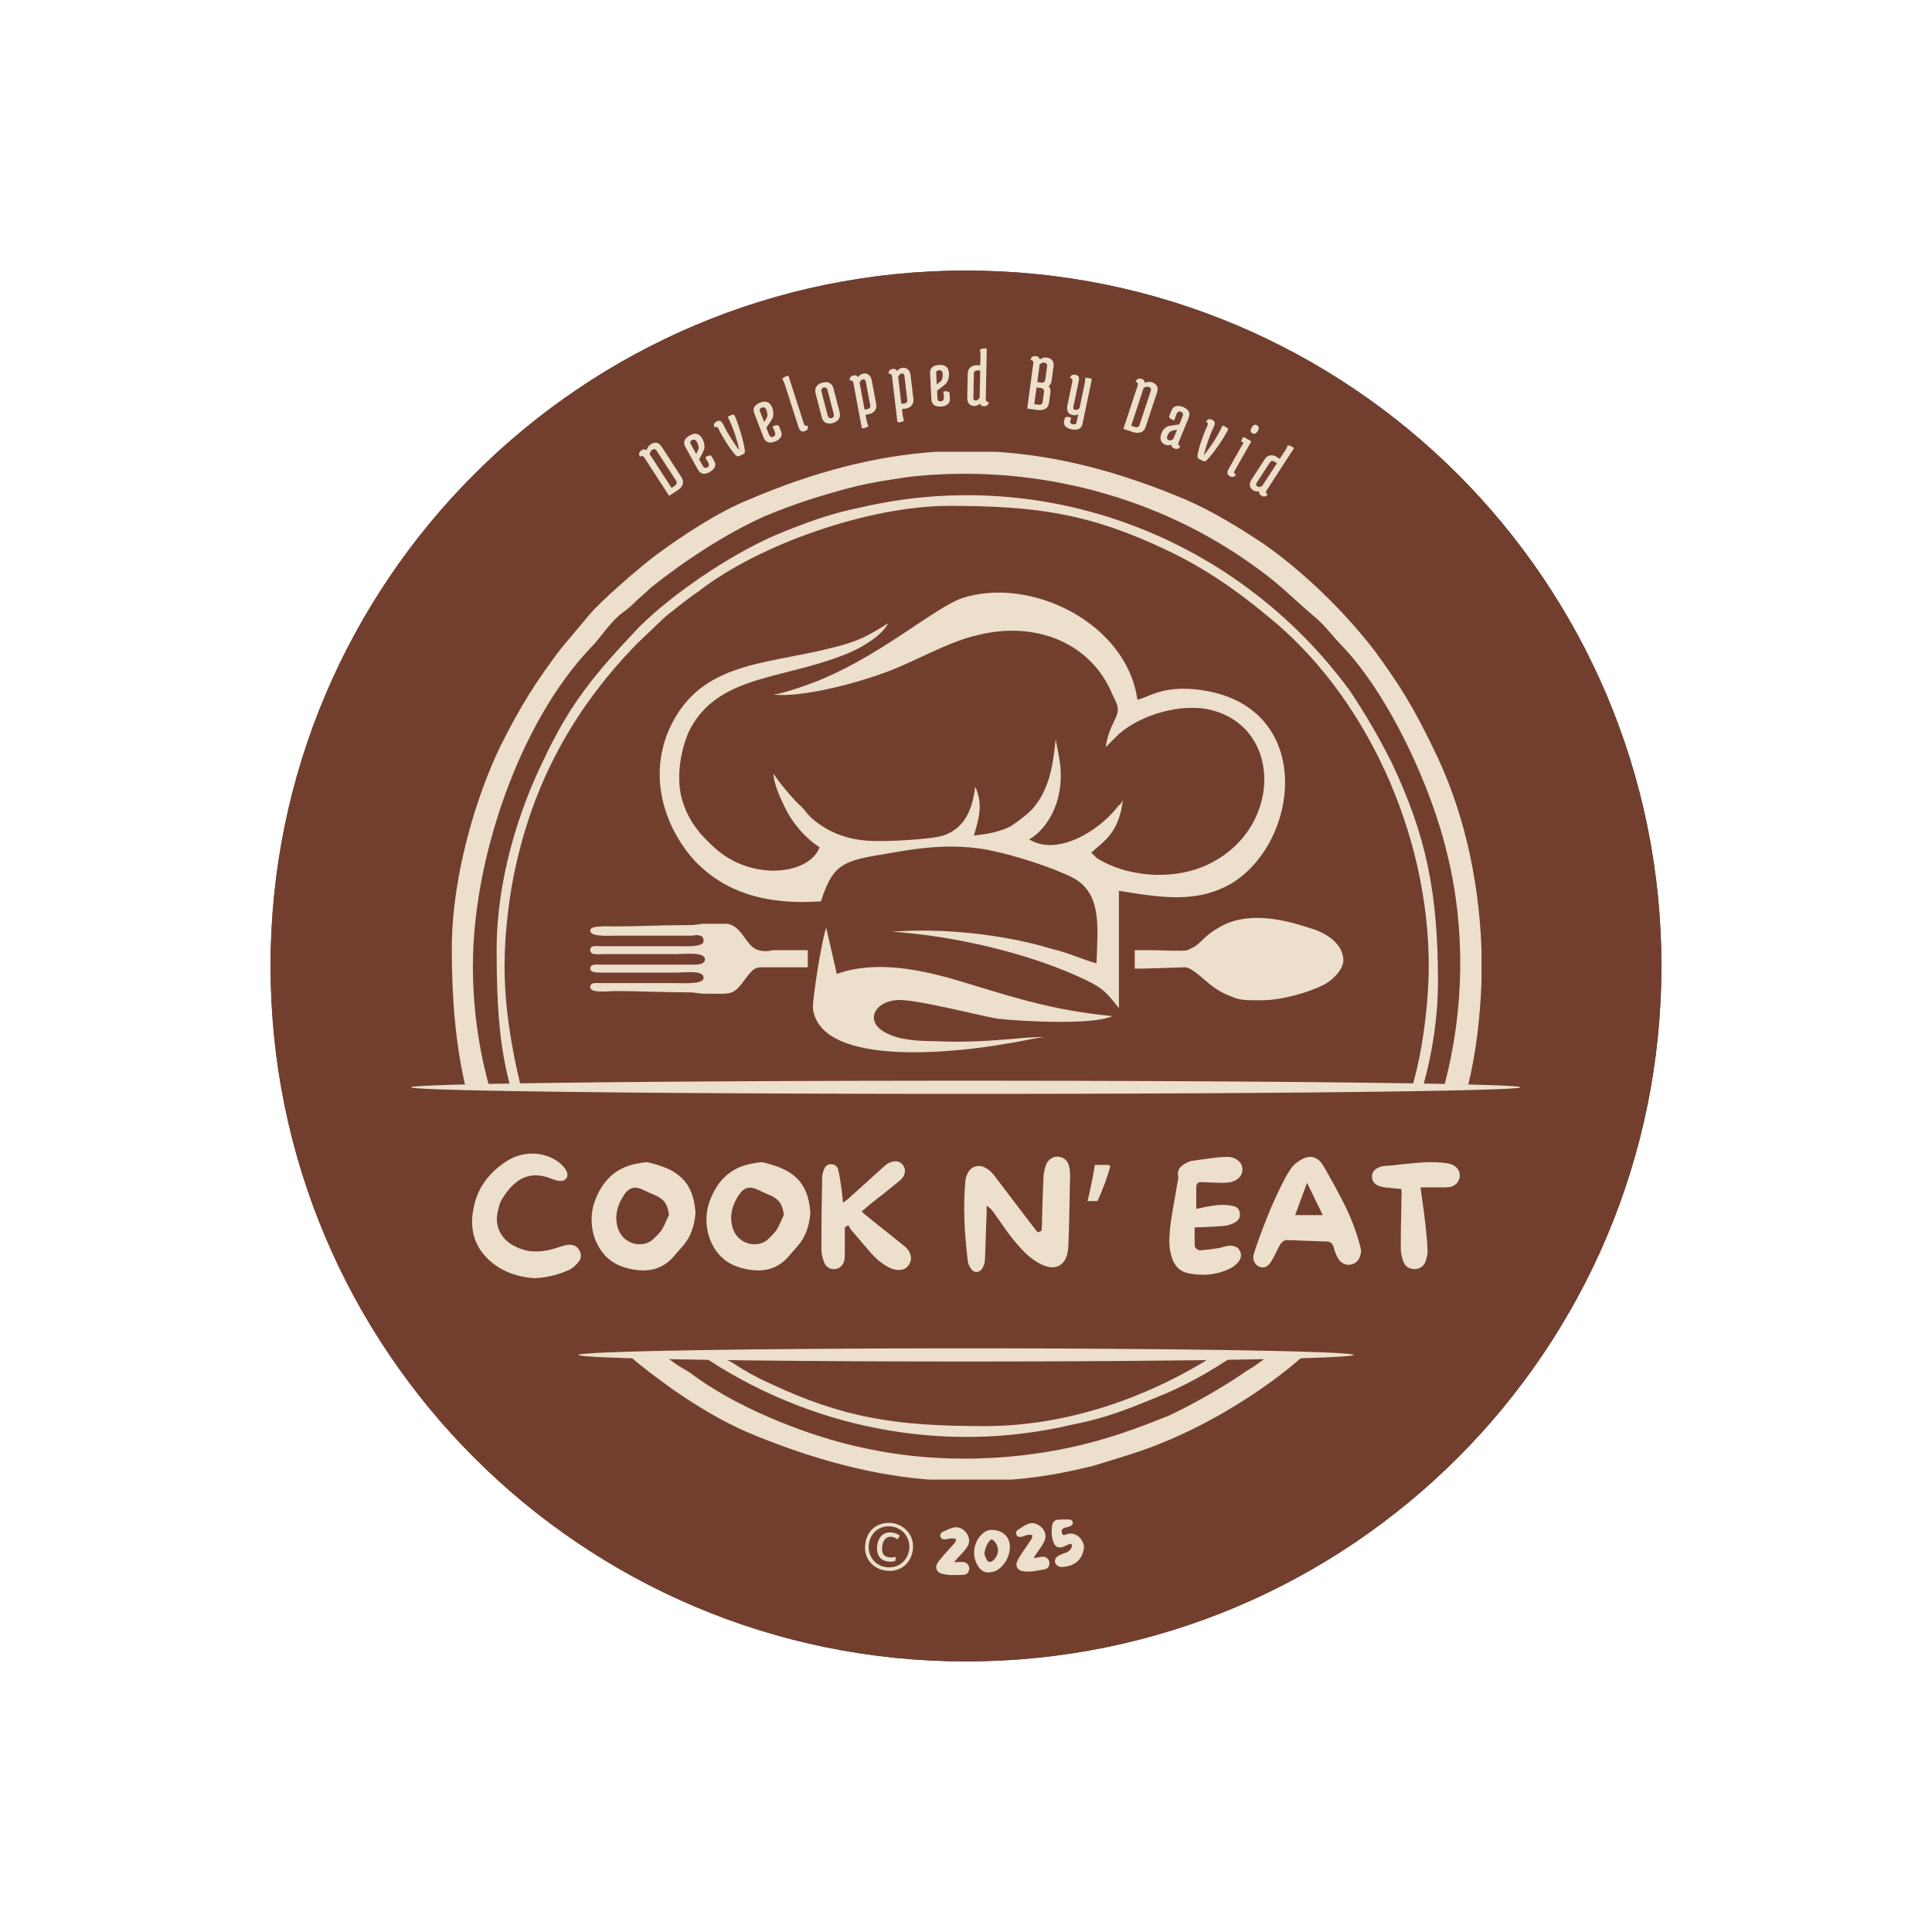<svg xmlns="http://www.w3.org/2000/svg" xmlns:xlink="http://www.w3.org/1999/xlink" width="500" zoomAndPan="magnify" viewBox="0 0 375 375" height="500" preserveAspectRatio="xMidYMid meet" version="1.0"><defs><g/><clipPath id="1ec5a81593"><path d="M 52.516 52.516 L 322.484 52.516 L 322.484 322.484 L 52.516 322.484 Z M 52.516 52.516 " clip-rule="nonzero"/></clipPath><clipPath id="48a218e8a0"><path d="M 187.5 52.516 C 112.949 52.516 52.516 112.949 52.516 187.5 C 52.516 262.051 112.949 322.484 187.5 322.484 C 262.051 322.484 322.484 262.051 322.484 187.5 C 322.484 112.949 262.051 52.516 187.5 52.516 Z M 187.5 52.516 " clip-rule="nonzero"/></clipPath><clipPath id="5ccd2b2e4f"><path d="M 52.516 52.516 L 322.48 52.516 L 322.48 322.48 L 52.516 322.48 Z M 52.516 52.516 " clip-rule="nonzero"/></clipPath><clipPath id="5a32f13603"><path d="M 187.496 52.516 C 112.949 52.516 52.516 112.949 52.516 187.496 C 52.516 262.047 112.949 322.48 187.496 322.48 C 262.047 322.48 322.48 262.047 322.48 187.496 C 322.48 112.949 262.047 52.516 187.496 52.516 Z M 187.496 52.516 " clip-rule="nonzero"/></clipPath><clipPath id="f38cf0ecd2"><path d="M 87 87.695 L 288 87.695 L 288 287.195 L 87 287.195 Z M 87 87.695 " clip-rule="nonzero"/></clipPath><clipPath id="d84feb6811"><path d="M 79.75 209 L 295 209 L 295 213 L 79.75 213 Z M 79.75 209 " clip-rule="nonzero"/></clipPath></defs><g clip-path="url(#1ec5a81593)"><g clip-path="url(#48a218e8a0)"><path fill="#723f2e" d="M 52.516 52.516 L 322.484 52.516 L 322.484 322.484 L 52.516 322.484 Z M 52.516 52.516 " fill-opacity="1" fill-rule="nonzero"/></g></g><g clip-path="url(#5ccd2b2e4f)"><g clip-path="url(#5a32f13603)"><path stroke-linecap="butt" transform="matrix(0.75, 0, 0, 0.75, 52.514, 52.514)" fill="none" stroke-linejoin="miter" d="M 179.976 0.002 C 80.58 0.002 0.002 80.58 0.002 179.976 C 0.002 279.377 80.58 359.955 179.976 359.955 C 279.377 359.955 359.955 279.377 359.955 179.976 C 359.955 80.58 279.377 0.002 179.976 0.002 Z M 179.976 0.002 " stroke="#723f2e" stroke-width="10" stroke-opacity="1" stroke-miterlimit="4"/></g></g><g clip-path="url(#f38cf0ecd2)"><path fill="#ecdfcc" d="M 91.789 187.5 C 91.789 166.77 100.746 140.41 114.562 125.824 C 116.613 123.777 117.891 121.477 120.195 119.426 C 121.473 118.402 121.984 118.148 123.266 116.867 C 124.289 115.844 125.312 115.078 126.336 114.055 C 132.734 108.934 140.922 103.562 148.344 100.234 C 154.484 97.676 159.348 96.141 166.258 94.348 C 169.582 93.582 172.91 93.07 176.492 92.559 C 199.27 90 222.812 95.629 241.75 108.68 C 248.402 113.285 249.168 114.566 254.801 119.426 C 257.102 121.219 258.637 123.523 260.684 125.57 C 269.641 135.039 277.832 152.695 280.902 165.746 C 284.484 180.332 284.23 195.941 280.391 210.531 L 284.996 210.531 C 286.531 204.133 287.301 197.477 287.555 190.57 L 287.555 184.172 C 287.043 170.352 283.973 156.789 278.086 145.02 C 274.25 137.086 271.688 132.992 266.828 126.336 C 260.941 118.66 253.008 110.984 245.332 105.609 C 240.727 102.539 235.352 99.211 229.977 96.906 C 217.184 91.535 205.41 88.465 193.383 87.695 L 181.609 87.695 C 170.094 88.465 158.066 91.535 145.527 96.906 C 139.645 99.211 132.223 104.074 127.102 107.91 C 124.031 110.215 116.355 116.867 114.309 119.426 L 108.934 125.824 C 104.07 132.223 101 137.086 97.164 144.762 C 92.555 154.23 87.695 169.84 87.695 184.172 C 87.695 194.152 88.461 202.598 90.254 210.531 L 94.859 210.531 C 92.812 203.109 91.789 195.176 91.789 187.5 Z M 246.355 262.988 C 245.074 264.012 243.797 265.039 242.004 266.062 C 237.652 269.133 231.77 272.457 226.906 274.762 C 217.438 278.602 209.504 281.16 198.758 282.438 C 181.098 284.484 164.977 281.926 149.109 275.016 C 143.738 272.715 138.105 269.645 133.758 266.316 C 132.477 265.551 131.453 265.039 130.176 264.012 C 129.664 263.758 129.152 263.246 128.895 262.988 L 121.984 262.988 C 124.543 265.293 127.359 267.34 130.176 269.387 C 134.523 272.457 139.898 275.785 145.273 278.09 C 157.555 283.207 169.582 286.535 181.867 287.301 L 194.406 287.301 C 200.293 287.047 206.18 286.02 212.32 284.484 C 215.645 283.461 218.207 282.695 221.277 281.672 C 231.77 278.09 243.285 271.434 251.73 264.27 C 252.242 263.758 252.754 263.5 253.266 262.988 Z M 246.355 262.988 " fill-opacity="1" fill-rule="evenodd"/></g><path fill="#ecdfcc" d="M 97.93 187.5 C 97.93 180.844 98.953 172.91 100.234 167.539 C 104.07 150.648 112.004 136.828 123.777 124.801 L 129.152 119.684 C 131.453 117.891 133.246 116.355 135.547 114.82 C 147.32 105.609 168.816 98.188 184.172 98.188 C 201.316 98.188 211.551 99.723 226.137 106.633 C 233.305 109.961 239.703 114.309 245.844 119.426 C 265.035 134.781 277.32 161.652 277.32 187.5 C 277.32 194.152 276.297 202.086 275.016 207.457 C 274.762 208.48 274.504 209.508 274.25 210.531 L 276.297 210.531 C 278.086 204.133 279.109 197.223 279.109 190.57 C 279.109 173.168 276.809 162.164 270.152 148.09 C 267.594 142.973 265.035 138.621 261.965 134.016 C 239.957 104.074 202.852 90.254 167.281 98.445 C 160.883 99.723 156.277 101.516 150.648 103.816 C 141.691 107.656 130.43 115.332 124.031 121.73 C 115.586 130.688 110.727 136.316 105.352 147.832 C 100.746 157.301 96.395 170.609 96.395 184.426 C 96.395 194.918 96.906 202.852 98.953 210.531 L 101 210.531 C 99.211 203.109 97.93 195.176 97.93 187.5 Z M 235.863 262.988 C 222.555 271.434 206.945 276.809 191.078 276.809 C 173.934 276.809 163.699 275.273 149.109 268.363 C 146.809 267.34 144.504 266.062 142.203 264.527 C 141.18 264.012 140.41 263.5 139.387 262.988 L 136.059 262.988 C 156.789 277.066 182.891 282.438 207.969 276.555 C 214.621 275.273 218.973 273.48 224.602 271.18 C 229.723 269.133 234.84 266.316 239.703 262.988 Z M 235.863 262.988 " fill-opacity="1" fill-rule="evenodd"/><path fill="#ecdfcc" d="M 262.734 262.988 C 262.734 263.031 262.613 263.074 262.371 263.117 C 262.129 263.156 261.77 263.199 261.289 263.238 C 260.805 263.281 260.207 263.32 259.492 263.363 C 258.777 263.402 257.949 263.441 257.004 263.48 C 256.062 263.52 255.012 263.555 253.848 263.594 C 252.688 263.629 251.422 263.664 250.055 263.699 C 248.684 263.734 247.219 263.77 245.656 263.801 C 244.094 263.836 242.438 263.863 240.695 263.895 C 238.953 263.926 237.129 263.953 235.227 263.98 C 233.32 264.004 231.344 264.031 229.297 264.055 C 227.246 264.078 225.137 264.098 222.961 264.117 C 220.789 264.137 218.566 264.156 216.289 264.172 C 214.012 264.188 211.695 264.203 209.336 264.215 C 206.98 264.227 204.59 264.238 202.176 264.246 C 199.758 264.254 197.324 264.258 194.871 264.262 C 192.418 264.266 189.961 264.27 187.496 264.27 C 185.031 264.27 182.574 264.266 180.121 264.262 C 177.672 264.258 175.234 264.254 172.82 264.246 C 170.402 264.238 168.016 264.227 165.656 264.215 C 163.301 264.203 160.98 264.188 158.707 264.172 C 156.43 264.156 154.203 264.137 152.031 264.117 C 149.859 264.098 147.746 264.078 145.699 264.055 C 143.648 264.031 141.672 264.004 139.77 263.98 C 137.863 263.953 136.039 263.926 134.297 263.895 C 132.555 263.863 130.902 263.836 129.34 263.801 C 127.777 263.77 126.309 263.734 124.941 263.699 C 123.57 263.664 122.305 263.629 121.145 263.594 C 119.984 263.555 118.93 263.52 117.988 263.48 C 117.047 263.441 116.215 263.402 115.5 263.363 C 114.785 263.32 114.188 263.281 113.707 263.238 C 113.227 263.199 112.863 263.156 112.625 263.117 C 112.383 263.074 112.262 263.031 112.262 262.988 C 112.262 262.949 112.383 262.906 112.625 262.863 C 112.863 262.824 113.227 262.781 113.707 262.742 C 114.188 262.699 114.785 262.66 115.5 262.617 C 116.215 262.578 117.047 262.539 117.988 262.5 C 118.93 262.461 119.984 262.422 121.145 262.387 C 122.305 262.352 123.57 262.312 124.941 262.277 C 126.309 262.246 127.777 262.211 129.34 262.18 C 130.902 262.145 132.555 262.113 134.297 262.086 C 136.039 262.055 137.863 262.027 139.77 262 C 141.672 261.973 143.648 261.949 145.699 261.926 C 147.746 261.902 149.859 261.883 152.031 261.863 C 154.203 261.844 156.43 261.824 158.707 261.809 C 160.98 261.793 163.301 261.777 165.656 261.766 C 168.016 261.754 170.402 261.742 172.82 261.734 C 175.234 261.727 177.672 261.723 180.121 261.715 C 182.574 261.711 185.031 261.711 187.496 261.711 C 189.961 261.711 192.418 261.711 194.871 261.715 C 197.324 261.723 199.758 261.727 202.176 261.734 C 204.59 261.742 206.98 261.754 209.336 261.766 C 211.695 261.777 214.012 261.793 216.289 261.809 C 218.566 261.824 220.789 261.844 222.961 261.863 C 225.137 261.883 227.246 261.902 229.297 261.926 C 231.344 261.949 233.32 261.973 235.227 262 C 237.129 262.027 238.953 262.055 240.695 262.086 C 242.438 262.113 244.094 262.145 245.656 262.18 C 247.219 262.211 248.684 262.246 250.055 262.277 C 251.422 262.312 252.688 262.352 253.848 262.387 C 255.012 262.422 256.062 262.461 257.004 262.5 C 257.949 262.539 258.777 262.578 259.492 262.617 C 260.207 262.66 260.805 262.699 261.289 262.742 C 261.77 262.781 262.129 262.824 262.371 262.863 C 262.613 262.906 262.734 262.949 262.734 262.988 Z M 262.734 262.988 " fill-opacity="1" fill-rule="nonzero"/><g clip-path="url(#d84feb6811)"><path fill="#ecdfcc" d="M 295.234 211.043 C 295.234 211.062 295.188 211.082 295.102 211.105 C 295.016 211.125 294.887 211.145 294.715 211.168 C 294.543 211.188 294.324 211.207 294.066 211.23 C 293.809 211.25 293.508 211.27 293.164 211.289 C 292.82 211.312 292.434 211.332 292.004 211.352 C 291.574 211.371 291.105 211.395 290.594 211.414 C 290.082 211.434 289.527 211.453 288.934 211.473 C 288.34 211.492 287.707 211.512 287.031 211.531 C 286.355 211.551 285.645 211.57 284.891 211.59 C 284.137 211.605 283.344 211.625 282.512 211.645 C 281.68 211.664 280.812 211.68 279.906 211.699 C 279 211.719 278.055 211.734 277.074 211.754 C 276.098 211.77 275.082 211.785 274.031 211.805 C 272.98 211.82 271.895 211.836 270.777 211.852 C 269.66 211.871 268.508 211.887 267.324 211.902 C 266.141 211.918 264.926 211.93 263.676 211.945 C 262.43 211.961 261.152 211.977 259.848 211.988 C 258.543 212.004 257.207 212.016 255.844 212.031 C 254.48 212.043 253.09 212.055 251.676 212.07 C 250.258 212.082 248.816 212.094 247.352 212.105 C 245.887 212.117 244.395 212.129 242.883 212.141 C 241.371 212.148 239.84 212.16 238.281 212.168 C 236.727 212.18 235.152 212.188 233.559 212.199 C 231.965 212.207 230.355 212.215 228.727 212.223 C 227.098 212.23 225.453 212.238 223.793 212.246 C 222.133 212.254 220.457 212.258 218.77 212.266 C 217.082 212.273 215.387 212.277 213.676 212.281 C 211.965 212.289 210.246 212.293 208.516 212.297 C 206.785 212.301 205.051 212.305 203.305 212.309 C 201.562 212.309 199.812 212.312 198.059 212.316 C 196.301 212.316 194.543 212.32 192.781 212.32 C 191.023 212.32 189.262 212.32 187.496 212.32 C 185.734 212.32 183.973 212.32 182.211 212.32 C 180.449 212.32 178.691 212.316 176.938 212.316 C 175.184 212.312 173.434 212.309 171.688 212.309 C 169.945 212.305 168.207 212.301 166.48 212.297 C 164.75 212.293 163.031 212.289 161.32 212.281 C 159.609 212.277 157.91 212.273 156.223 212.266 C 154.535 212.258 152.863 212.254 151.203 212.246 C 149.543 212.238 147.898 212.23 146.27 212.223 C 144.641 212.215 143.027 212.207 141.434 212.199 C 139.84 212.188 138.266 212.18 136.711 212.168 C 135.156 212.16 133.621 212.148 132.109 212.141 C 130.598 212.129 129.109 212.117 127.641 212.105 C 126.176 212.094 124.734 212.082 123.32 212.07 C 121.902 212.055 120.512 212.043 119.148 212.031 C 117.785 212.016 116.453 212.004 115.145 211.988 C 113.84 211.977 112.562 211.961 111.316 211.945 C 110.07 211.93 108.855 211.918 107.672 211.902 C 106.484 211.887 105.336 211.871 104.215 211.852 C 103.098 211.836 102.012 211.82 100.961 211.805 C 99.914 211.785 98.898 211.77 97.918 211.754 C 96.938 211.734 95.996 211.719 95.09 211.699 C 94.184 211.68 93.312 211.664 92.48 211.645 C 91.652 211.625 90.859 211.605 90.105 211.59 C 89.352 211.57 88.637 211.551 87.961 211.531 C 87.289 211.512 86.652 211.492 86.059 211.473 C 85.465 211.453 84.91 211.434 84.398 211.414 C 83.887 211.395 83.418 211.371 82.988 211.352 C 82.562 211.332 82.176 211.312 81.832 211.289 C 81.488 211.27 81.188 211.25 80.926 211.23 C 80.668 211.207 80.453 211.188 80.281 211.168 C 80.105 211.145 79.977 211.125 79.891 211.105 C 79.805 211.082 79.762 211.062 79.762 211.043 C 79.762 211.02 79.805 211 79.891 210.98 C 79.977 210.957 80.105 210.938 80.281 210.914 C 80.453 210.895 80.668 210.875 80.926 210.855 C 81.188 210.832 81.488 210.812 81.832 210.793 C 82.176 210.77 82.562 210.75 82.988 210.73 C 83.418 210.711 83.887 210.691 84.398 210.672 C 84.91 210.648 85.465 210.629 86.059 210.609 C 86.652 210.59 87.289 210.57 87.961 210.551 C 88.637 210.531 89.352 210.512 90.105 210.496 C 90.859 210.477 91.652 210.457 92.48 210.438 C 93.312 210.418 94.184 210.402 95.09 210.383 C 95.996 210.367 96.938 210.348 97.918 210.332 C 98.898 210.312 99.914 210.297 100.961 210.277 C 102.012 210.262 103.098 210.246 104.215 210.23 C 105.336 210.215 106.484 210.199 107.672 210.184 C 108.855 210.168 110.07 210.152 111.316 210.137 C 112.562 210.121 113.84 210.105 115.145 210.094 C 116.453 210.078 117.785 210.066 119.148 210.051 C 120.512 210.039 121.902 210.027 123.32 210.012 C 124.734 210 126.176 209.988 127.641 209.977 C 129.109 209.965 130.598 209.953 132.109 209.945 C 133.621 209.934 135.156 209.922 136.711 209.914 C 138.266 209.902 139.84 209.895 141.434 209.883 C 143.027 209.875 144.641 209.867 146.27 209.859 C 147.898 209.852 149.543 209.844 151.203 209.836 C 152.863 209.828 154.535 209.824 156.223 209.816 C 157.91 209.812 159.609 209.805 161.32 209.801 C 163.031 209.797 164.75 209.789 166.48 209.785 C 168.207 209.781 169.945 209.777 171.688 209.777 C 173.434 209.773 175.184 209.77 176.938 209.77 C 178.691 209.766 180.449 209.766 182.211 209.762 C 183.973 209.762 185.734 209.762 187.496 209.762 C 189.262 209.762 191.023 209.762 192.781 209.762 C 194.543 209.766 196.301 209.766 198.059 209.77 C 199.812 209.77 201.562 209.773 203.305 209.777 C 205.051 209.777 206.785 209.781 208.516 209.785 C 210.246 209.789 211.965 209.797 213.676 209.801 C 215.387 209.805 217.082 209.812 218.77 209.816 C 220.457 209.824 222.133 209.828 223.793 209.836 C 225.453 209.844 227.098 209.852 228.727 209.859 C 230.355 209.867 231.965 209.875 233.559 209.883 C 235.152 209.895 236.727 209.902 238.281 209.914 C 239.84 209.922 241.371 209.934 242.883 209.945 C 244.395 209.953 245.887 209.965 247.352 209.977 C 248.816 209.988 250.258 210 251.676 210.012 C 253.09 210.027 254.48 210.039 255.844 210.051 C 257.207 210.066 258.543 210.078 259.848 210.094 C 261.152 210.105 262.43 210.121 263.676 210.137 C 264.926 210.152 266.141 210.168 267.324 210.184 C 268.508 210.199 269.66 210.215 270.777 210.23 C 271.895 210.246 272.98 210.262 274.031 210.277 C 275.082 210.297 276.098 210.312 277.074 210.332 C 278.055 210.348 279 210.367 279.906 210.383 C 280.812 210.402 281.68 210.418 282.512 210.438 C 283.344 210.457 284.137 210.477 284.891 210.496 C 285.645 210.512 286.355 210.531 287.031 210.551 C 287.707 210.57 288.34 210.59 288.934 210.609 C 289.527 210.629 290.082 210.648 290.594 210.672 C 291.105 210.691 291.574 210.711 292.004 210.73 C 292.434 210.75 292.82 210.77 293.164 210.793 C 293.508 210.812 293.809 210.832 294.066 210.855 C 294.324 210.875 294.543 210.895 294.715 210.914 C 294.887 210.938 295.016 210.957 295.102 210.98 C 295.188 211 295.234 211.02 295.234 211.043 Z M 295.234 211.043 " fill-opacity="1" fill-rule="nonzero"/></g><path fill="#ecdfcc" d="M 156.789 184.426 L 149.879 184.426 C 149.109 184.684 148.086 184.684 147.32 184.426 C 144.762 183.914 144.25 179.82 141.18 179.309 L 136.316 179.309 C 135.035 179.566 134.012 179.566 132.988 179.566 C 128.383 179.566 123.52 179.82 119.426 179.82 C 118.148 179.82 114.562 179.566 114.562 180.59 C 114.562 181.867 117.637 181.613 119.938 181.613 L 134.27 181.613 C 134.781 181.613 135.293 181.355 135.805 181.613 C 136.316 181.613 136.57 182.125 136.57 182.637 C 136.57 183.914 132.988 183.66 131.453 183.66 L 116.867 183.66 C 115.586 183.66 114.562 183.402 114.562 184.426 C 114.562 185.449 116.098 185.195 117.125 185.195 L 131.199 185.195 C 132.734 185.195 136.828 184.684 136.828 186.219 C 136.828 187.242 135.293 187.242 134.523 187.242 L 117.125 187.242 C 115.844 187.242 114.562 186.988 114.562 188.012 C 114.562 188.777 115.844 188.777 116.867 188.777 L 131.199 188.777 C 133.246 188.777 136.57 188.266 136.57 189.801 C 136.57 191.082 132.734 190.824 131.199 190.824 L 116.867 190.824 C 115.844 190.824 114.562 190.57 114.562 191.594 C 114.562 192.871 118.148 192.359 119.426 192.359 C 124.031 192.359 128.895 192.617 133.758 192.617 C 135.035 192.617 135.547 192.871 136.57 192.871 C 142.457 192.871 142.203 193.383 145.016 189.547 C 146.551 187.5 147.062 187.754 149.109 187.754 C 150.137 187.754 150.648 187.754 151.926 187.754 C 152.949 187.754 153.973 187.754 154.996 187.754 C 155.508 187.754 156.02 187.754 156.789 187.754 Z M 220.254 188.012 C 220.508 188.012 220.766 188.012 221.02 188.012 C 223.066 188.012 228.953 187.754 230.234 187.754 C 232.793 188.523 234.582 191.848 238.934 193.383 C 240.469 194.152 242.004 194.152 243.797 194.152 L 244.82 194.152 C 248.914 194.152 254.031 192.617 257.102 191.082 C 258.895 190.059 261.199 187.754 260.684 185.707 C 260.172 182.637 256.848 180.844 254.031 180.078 C 248.656 178.285 241.492 176.75 236.117 180.332 C 234.582 181.102 233.047 182.891 232.023 183.66 C 231.512 183.914 231 184.172 230.488 184.426 C 229.465 184.684 225.371 184.426 223.578 184.426 C 222.555 184.426 222.301 184.426 221.277 184.426 C 221.02 184.426 220.508 184.426 220.254 184.426 Z M 220.254 188.012 " fill-opacity="1" fill-rule="evenodd"/><path fill="#ecdfcc" d="M 149.879 134.781 C 155.508 135.551 166.512 132.48 171.375 130.688 C 177.262 128.641 183.914 124.547 189.801 123.266 C 201.059 120.453 211.809 124.801 215.902 134.781 C 216.926 136.828 217.438 137.598 216.414 139.645 C 215.645 141.18 214.879 142.973 214.621 145.02 L 216.414 143.227 C 219.996 139.387 227.93 136.574 234.07 137.598 C 249.426 140.41 249.168 161.906 233.305 168.305 C 226.906 170.863 218.461 170.098 212.832 166.516 L 211.809 165.492 C 214.367 163.188 217.184 161.652 217.949 155.254 L 217.695 155.766 C 217.438 156.023 217.438 156.277 217.184 156.277 C 213.344 161.395 205.152 166.258 199.781 162.93 C 202.34 161.395 204.387 158.582 205.41 154.742 C 206.434 150.137 205.668 147.578 204.898 143.484 C 204.387 148.855 203.617 152.949 200.805 156.535 C 199.781 157.812 197.734 159.348 196.199 160.371 C 194.148 161.395 191.848 161.906 189.031 162.164 C 190.055 158.836 190.824 156.023 189.289 152.695 C 188.777 156.789 187.496 160.629 183.148 162.164 C 180.844 162.93 171.629 163.441 168.559 163.188 C 164.211 162.93 160.371 161.395 157.301 158.582 C 156.531 157.812 156.277 157.301 155.508 156.535 C 154.23 155.512 150.648 151.16 150.137 150.137 C 150.137 152.438 152.184 156.535 153.207 158.324 C 154.996 161.141 156.789 162.93 159.09 164.465 C 157.043 169.84 145.785 171.121 138.617 164.465 C 136.059 162.164 133.758 159.605 132.477 155.512 C 131.199 151.414 131.965 146.297 133.5 142.461 C 138.617 131.199 151.16 131.969 163.188 127.359 C 166.77 126.082 171.117 123.523 172.398 120.965 C 168.305 123.523 166.512 124.547 161.141 125.824 C 148.086 129.152 135.035 128.383 129.406 142.715 C 125.824 152.438 129.918 161.652 134.781 167.027 C 140.41 172.91 148.086 175.727 159.348 174.957 C 161.652 167.539 163.953 167.027 171.887 165.746 C 178.797 164.465 184.938 163.699 191.848 164.98 C 196.965 166.004 204.129 168.305 208.227 170.352 C 213.855 173.422 213.086 179.566 212.832 186.988 C 210.016 186.219 207.457 184.938 204.129 184.172 C 194.918 181.355 182.891 180.078 173.168 180.844 C 184.684 181.613 198.246 184.684 208.738 189.289 C 213.855 191.594 214.367 192.105 217.184 195.688 L 217.184 172.91 C 225.371 174.191 232.281 175.469 239.191 171.375 C 252.754 162.93 255.312 135.805 231.512 133.758 C 225.113 133.246 222.555 135.551 220.766 135.805 C 218.719 120.965 200.035 111.75 186.73 116.102 C 181.609 117.891 171.629 126.594 160.371 131.457 C 158.836 132.223 151.16 135.039 149.879 134.781 Z M 202.852 201.316 C 199.523 201.062 191.59 202.598 181.355 202.086 C 178.027 202.086 174.191 201.828 171.629 200.293 C 168.047 198.246 169.582 194.664 173.68 194.152 C 176.75 193.641 189.289 196.965 193.637 197.734 C 198.5 198.246 212.062 199.016 215.902 197.223 C 205.41 196.199 198.5 194.152 189.289 191.336 C 181.098 188.777 171.117 185.961 162.418 189.035 L 160.371 180.078 C 159.602 181.867 157.555 194.406 157.812 195.941 C 159.602 207.457 186.73 204.133 195.176 202.598 C 197.477 202.34 201.316 201.316 202.852 201.316 Z M 202.852 201.316 " fill-opacity="1" fill-rule="evenodd"/><g fill="#ecdfcc" fill-opacity="1"><g transform="translate(90.576, 246.986)"><g><path d="M 21.781 -4.469 C 22.312 -3.645 22.312 -2.867 21.781 -2.141 C 21.156 -1.328 20.516 -0.773 19.859 -0.484 C 17.816 0.461 15.578 0.992 13.141 1.109 C 9.516 0.848 6.578 -0.332 4.328 -2.438 C 1.305 -5.238 0.379 -8.883 1.547 -13.375 C 2.398 -16.75 4.488 -19.504 7.812 -21.641 C 8.57 -22.117 9.375 -22.477 10.219 -22.719 C 11.062 -22.957 11.898 -23.078 12.734 -23.078 C 13.734 -23.078 14.691 -22.914 15.609 -22.594 C 16.535 -22.281 17.379 -21.812 18.141 -21.188 C 18.711 -20.707 19.133 -20.191 19.406 -19.641 C 19.633 -19.117 19.613 -18.66 19.344 -18.266 C 19.039 -17.859 18.582 -17.695 17.969 -17.781 C 17.531 -17.812 17.047 -17.941 16.516 -18.172 C 14.535 -18.973 12.773 -19.066 11.234 -18.453 C 9.703 -17.848 8.273 -16.492 6.953 -14.391 C 6.672 -13.941 6.457 -13.457 6.312 -12.938 C 6.164 -12.426 6.055 -11.957 5.984 -11.531 C 5.711 -10.195 5.891 -8.938 6.516 -7.75 C 7.148 -6.57 8.129 -5.664 9.453 -5.031 C 10.473 -4.52 11.484 -4.219 12.484 -4.125 C 13.492 -4.039 14.461 -4.082 15.391 -4.25 C 16.316 -4.426 17.195 -4.66 18.031 -4.953 C 18.281 -5.023 18.551 -5.102 18.844 -5.188 C 19.145 -5.281 19.426 -5.344 19.688 -5.375 C 20.602 -5.477 21.301 -5.176 21.781 -4.469 Z M 21.781 -4.469 "/></g></g></g><g fill="#ecdfcc" fill-opacity="1"><g transform="translate(113.784, 246.986)"><g><path d="M 12.188 -21.328 C 13.469 -21.023 14.641 -20.645 15.703 -20.188 C 16.773 -19.727 17.703 -19.129 18.484 -18.391 C 19.273 -17.66 19.898 -16.734 20.359 -15.609 C 20.828 -14.492 21.113 -13.133 21.219 -11.531 C 20.988 -8.977 20.25 -6.945 19 -5.438 C 18.758 -5.164 18.523 -4.891 18.297 -4.609 C 18.066 -4.336 17.828 -4.07 17.578 -3.812 L 17.031 -3.156 C 15.195 -1.008 12.801 -0.117 9.844 -0.484 C 9.633 -0.504 9.426 -0.531 9.219 -0.562 C 9.008 -0.602 8.801 -0.645 8.594 -0.688 L 8.469 -0.719 C 5.719 -1.289 3.695 -2.723 2.406 -5.016 C 1.676 -6.273 1.238 -7.688 1.094 -9.25 C 0.957 -10.812 1.129 -12.281 1.609 -13.656 C 3.172 -18.133 6.133 -20.66 10.5 -21.234 L 10.812 -21.297 C 10.969 -21.316 11.117 -21.336 11.266 -21.359 C 11.422 -21.379 11.578 -21.391 11.734 -21.391 C 11.91 -21.391 12.062 -21.367 12.188 -21.328 Z M 16.031 -11.078 L 16.062 -11.156 L 16.062 -11.25 C 15.926 -12.281 15.648 -13.078 15.234 -13.641 C 14.828 -14.203 14.176 -14.664 13.281 -15.031 C 12.457 -15.375 11.742 -15.695 11.141 -16 C 10.316 -16.414 9.609 -16.551 9.016 -16.406 C 8.422 -16.27 7.867 -15.828 7.359 -15.078 C 5.828 -12.773 5.453 -10.535 6.234 -8.359 C 6.504 -7.629 6.93 -7.016 7.516 -6.516 C 8.098 -6.023 8.77 -5.703 9.531 -5.547 C 9.801 -5.492 10.078 -5.469 10.359 -5.469 C 11.578 -5.469 12.586 -5.926 13.391 -6.844 C 13.473 -6.914 13.547 -6.984 13.609 -7.047 C 13.68 -7.117 13.742 -7.18 13.797 -7.234 C 13.973 -7.43 14.141 -7.617 14.297 -7.797 C 14.461 -7.984 14.609 -8.18 14.734 -8.391 C 14.91 -8.691 15.07 -9 15.219 -9.312 C 15.375 -9.633 15.52 -9.957 15.656 -10.281 C 15.719 -10.414 15.773 -10.547 15.828 -10.672 C 15.891 -10.805 15.957 -10.941 16.031 -11.078 Z M 16.031 -11.078 "/></g></g></g><g fill="#ecdfcc" fill-opacity="1"><g transform="translate(136.077, 246.986)"><g><path d="M 12.188 -21.328 C 13.469 -21.023 14.641 -20.645 15.703 -20.188 C 16.773 -19.727 17.703 -19.129 18.484 -18.391 C 19.273 -17.66 19.898 -16.734 20.359 -15.609 C 20.828 -14.492 21.113 -13.133 21.219 -11.531 C 20.988 -8.977 20.25 -6.945 19 -5.438 C 18.758 -5.164 18.523 -4.891 18.297 -4.609 C 18.066 -4.336 17.828 -4.07 17.578 -3.812 L 17.031 -3.156 C 15.195 -1.008 12.801 -0.117 9.844 -0.484 C 9.633 -0.504 9.426 -0.531 9.219 -0.562 C 9.008 -0.602 8.801 -0.645 8.594 -0.688 L 8.469 -0.719 C 5.719 -1.289 3.695 -2.723 2.406 -5.016 C 1.676 -6.273 1.238 -7.688 1.094 -9.25 C 0.957 -10.812 1.129 -12.281 1.609 -13.656 C 3.172 -18.133 6.133 -20.66 10.5 -21.234 L 10.812 -21.297 C 10.969 -21.316 11.117 -21.336 11.266 -21.359 C 11.422 -21.379 11.578 -21.391 11.734 -21.391 C 11.91 -21.391 12.062 -21.367 12.188 -21.328 Z M 16.031 -11.078 L 16.062 -11.156 L 16.062 -11.25 C 15.926 -12.281 15.648 -13.078 15.234 -13.641 C 14.828 -14.203 14.176 -14.664 13.281 -15.031 C 12.457 -15.375 11.742 -15.695 11.141 -16 C 10.316 -16.414 9.609 -16.551 9.016 -16.406 C 8.422 -16.27 7.867 -15.828 7.359 -15.078 C 5.828 -12.773 5.453 -10.535 6.234 -8.359 C 6.504 -7.629 6.93 -7.016 7.516 -6.516 C 8.098 -6.023 8.77 -5.703 9.531 -5.547 C 9.801 -5.492 10.078 -5.469 10.359 -5.469 C 11.578 -5.469 12.586 -5.926 13.391 -6.844 C 13.473 -6.914 13.547 -6.984 13.609 -7.047 C 13.68 -7.117 13.742 -7.18 13.797 -7.234 C 13.973 -7.43 14.141 -7.617 14.297 -7.797 C 14.461 -7.984 14.609 -8.18 14.734 -8.391 C 14.91 -8.691 15.07 -9 15.219 -9.312 C 15.375 -9.633 15.52 -9.957 15.656 -10.281 C 15.719 -10.414 15.773 -10.547 15.828 -10.672 C 15.891 -10.805 15.957 -10.941 16.031 -11.078 Z M 16.031 -11.078 "/></g></g></g><g fill="#ecdfcc" fill-opacity="1"><g transform="translate(158.37, 246.986)"><g><path d="M 17.297 -5.016 C 17.859 -4.535 18.219 -3.984 18.375 -3.359 C 18.531 -2.742 18.445 -2.164 18.125 -1.625 C 17.801 -1.051 17.328 -0.691 16.703 -0.547 C 16.078 -0.41 15.395 -0.484 14.656 -0.766 C 13.227 -1.359 11.852 -2.422 10.531 -3.953 L 9.641 -4.984 C 9.172 -5.535 8.695 -6.094 8.219 -6.656 C 7.738 -7.219 7.258 -7.773 6.781 -8.328 C 6.75 -8.391 6.711 -8.445 6.672 -8.5 C 6.629 -8.562 6.594 -8.629 6.562 -8.703 C 6.52 -8.797 6.477 -8.863 6.438 -8.906 L 6.266 -9.188 L 5.609 -8.734 L 5.609 -7.328 C 5.609 -6.773 5.609 -6.227 5.609 -5.688 C 5.609 -5.156 5.609 -4.613 5.609 -4.062 L 5.609 -3.891 C 5.609 -3.66 5.602 -3.414 5.594 -3.156 C 5.582 -2.906 5.562 -2.664 5.531 -2.438 C 5.426 -1.938 5.211 -1.523 4.891 -1.203 C 4.566 -0.879 4.176 -0.695 3.719 -0.656 C 3.258 -0.602 2.832 -0.691 2.438 -0.922 C 2.051 -1.148 1.781 -1.473 1.625 -1.891 C 1.25 -2.859 1.062 -3.734 1.062 -4.516 C 1.062 -6.773 1.07 -9.039 1.094 -11.312 C 1.125 -13.582 1.16 -15.82 1.203 -18.031 L 1.203 -18.312 C 1.203 -18.758 1.297 -19.258 1.484 -19.812 C 1.754 -20.633 2.254 -21.035 2.984 -21.016 C 3.723 -20.992 4.176 -20.602 4.344 -19.844 C 4.457 -19.383 4.551 -18.922 4.625 -18.453 C 4.707 -17.984 4.781 -17.508 4.844 -17.031 L 4.953 -16.344 C 4.992 -16.094 5.023 -15.848 5.047 -15.609 C 5.078 -15.367 5.102 -15.117 5.125 -14.859 C 5.164 -14.586 5.191 -14.328 5.203 -14.078 L 5.266 -13.547 L 5.891 -14 C 6.004 -14.07 6.094 -14.141 6.156 -14.203 L 13.516 -20.844 C 13.547 -20.875 13.617 -20.93 13.734 -21.016 L 13.797 -21.047 C 14.391 -21.422 14.961 -21.598 15.516 -21.578 C 16.066 -21.555 16.516 -21.328 16.859 -20.891 C 17.223 -20.43 17.352 -19.922 17.25 -19.359 C 17.145 -18.797 16.832 -18.297 16.312 -17.859 C 15.738 -17.379 15.148 -16.898 14.547 -16.422 C 13.953 -15.953 13.359 -15.477 12.766 -15 C 12.461 -14.77 12.156 -14.535 11.844 -14.297 C 11.539 -14.055 11.238 -13.812 10.938 -13.562 C 10.727 -13.414 10.523 -13.254 10.328 -13.078 C 10.141 -12.91 9.941 -12.738 9.734 -12.562 L 8.875 -11.844 L 9.328 -11.422 C 9.41 -11.359 9.477 -11.297 9.531 -11.234 C 9.594 -11.18 9.648 -11.141 9.703 -11.109 C 10.109 -10.785 10.504 -10.461 10.891 -10.141 C 11.285 -9.828 11.68 -9.508 12.078 -9.188 C 12.953 -8.5 13.82 -7.805 14.688 -7.109 C 15.562 -6.41 16.43 -5.711 17.297 -5.016 Z M 17.297 -5.016 "/></g></g></g><g fill="#ecdfcc" fill-opacity="1"><g transform="translate(177.887, 246.986)"><g/></g></g><g fill="#ecdfcc" fill-opacity="1"><g transform="translate(186.1, 246.986)"><g><path d="M 21.438 -20.5 C 21.551 -19.926 21.609 -19.312 21.609 -18.656 L 21.547 -16.312 C 21.516 -14.5 21.477 -12.66 21.438 -10.797 C 21.406 -8.941 21.348 -7.086 21.266 -5.234 C 21.211 -3.254 20.629 -1.957 19.516 -1.344 C 18.453 -0.75 17.082 -0.93 15.406 -1.891 C 14.539 -2.391 13.75 -2.984 13.031 -3.672 C 12.32 -4.367 11.738 -4.992 11.281 -5.547 C 10.707 -6.203 10.16 -6.883 9.641 -7.594 C 9.129 -8.312 8.625 -9.023 8.125 -9.734 C 7.914 -10.016 7.711 -10.297 7.516 -10.578 C 7.316 -10.867 7.113 -11.16 6.906 -11.453 L 6.781 -11.656 C 6.664 -11.801 6.539 -11.953 6.406 -12.109 C 6.281 -12.273 6.109 -12.438 5.891 -12.594 L 5.406 -12.969 L 5.406 -12.047 C 5.406 -11.93 5.406 -11.82 5.406 -11.719 C 5.406 -11.613 5.406 -11.504 5.406 -11.391 L 5.328 -9.531 C 5.285 -8.344 5.242 -7.145 5.203 -5.938 C 5.172 -4.727 5.125 -3.531 5.062 -2.344 C 5.039 -1.906 4.914 -1.469 4.688 -1.031 C 4.406 -0.438 4.008 -0.129 3.5 -0.109 C 3 -0.078 2.586 -0.336 2.266 -0.891 C 1.953 -1.348 1.781 -1.797 1.75 -2.234 C 1.383 -5.234 1.16 -7.988 1.078 -10.5 C 1.004 -13.02 1.07 -15.438 1.281 -17.75 C 1.301 -18.145 1.41 -18.562 1.609 -19 C 1.91 -19.789 2.414 -20.305 3.125 -20.547 C 3.383 -20.629 3.641 -20.672 3.891 -20.672 C 4.348 -20.672 4.785 -20.547 5.203 -20.297 C 5.816 -19.953 6.332 -19.516 6.75 -18.984 C 7.227 -18.367 7.707 -17.742 8.188 -17.109 C 8.664 -16.484 9.133 -15.863 9.594 -15.25 C 9.852 -14.906 10.113 -14.562 10.375 -14.219 C 10.633 -13.883 10.895 -13.547 11.156 -13.203 C 11.613 -12.586 12.07 -11.984 12.531 -11.391 C 12.988 -10.797 13.445 -10.195 13.906 -9.594 L 15.312 -7.781 L 16.062 -8.078 L 16.094 -8.594 C 16.102 -8.707 16.109 -8.82 16.109 -8.938 C 16.109 -9.051 16.117 -9.164 16.141 -9.281 C 16.141 -9.719 16.148 -10.156 16.172 -10.594 C 16.191 -11.031 16.203 -11.469 16.203 -11.906 C 16.242 -13 16.281 -14.098 16.312 -15.203 C 16.352 -16.305 16.395 -17.41 16.438 -18.516 C 16.488 -19.359 16.664 -20.18 16.969 -20.984 C 17.188 -21.492 17.52 -21.883 17.969 -22.156 C 18.414 -22.426 18.906 -22.531 19.438 -22.469 C 19.938 -22.414 20.367 -22.207 20.734 -21.844 C 21.109 -21.477 21.344 -21.031 21.438 -20.5 Z M 21.438 -20.5 "/></g></g></g><g fill="#ecdfcc" fill-opacity="1"><g transform="translate(208.793, 246.986)"><g><path d="M 6.5 -20.875 L 6.688 -20.562 C 6.227 -18.727 5.41 -16.492 4.234 -13.859 L 2.312 -13.859 C 2.969 -16.68 3.438 -19.02 3.719 -20.875 Z M 6.328 -17.812 Z M 6.266 -25.656 Z M 6.266 -25.656 "/></g></g></g><g fill="#ecdfcc" fill-opacity="1"><g transform="translate(217.708, 246.986)"><g/></g></g><g fill="#ecdfcc" fill-opacity="1"><g transform="translate(225.922, 246.986)"><g><path d="M 12.703 -5.203 C 13.047 -5.223 13.414 -5.172 13.812 -5.047 C 14.219 -4.922 14.535 -4.613 14.766 -4.125 C 15.129 -3.363 14.969 -2.609 14.281 -1.859 C 13.863 -1.398 13.367 -1.031 12.797 -0.75 C 10.348 0.438 7.676 0.742 4.781 0.172 C 3.082 -0.172 1.973 -1.281 1.453 -3.156 C 1.129 -4.332 0.992 -5.516 1.047 -6.703 C 1.109 -7.898 1.219 -9.023 1.375 -10.078 C 1.508 -10.953 1.648 -11.828 1.797 -12.703 C 1.953 -13.586 2.109 -14.457 2.266 -15.312 C 2.336 -15.727 2.406 -16.141 2.469 -16.547 C 2.539 -16.961 2.613 -17.383 2.688 -17.812 L 2.719 -17.922 C 2.738 -18.035 2.758 -18.156 2.781 -18.281 C 2.801 -18.406 2.789 -18.531 2.75 -18.656 C 2.539 -19.707 3 -20.539 4.125 -21.156 C 4.332 -21.27 4.547 -21.375 4.766 -21.469 C 4.984 -21.562 5.207 -21.629 5.438 -21.672 L 6.672 -21.844 C 7.547 -21.957 8.438 -22.078 9.344 -22.203 C 10.25 -22.328 11.148 -22.406 12.047 -22.438 C 12.129 -22.438 12.207 -22.438 12.281 -22.438 C 13.176 -22.438 13.898 -22.18 14.453 -21.672 C 14.953 -21.234 15.211 -20.688 15.234 -20.031 C 15.242 -19.312 14.969 -18.711 14.406 -18.234 C 13.844 -17.754 13.102 -17.488 12.188 -17.438 C 11.602 -17.395 11.016 -17.383 10.422 -17.406 C 9.828 -17.426 9.234 -17.453 8.641 -17.484 L 7.906 -17.516 C 7.539 -17.535 7.254 -17.539 7.047 -17.531 C 6.836 -17.52 6.664 -17.445 6.531 -17.312 C 6.395 -17.195 6.316 -17.035 6.297 -16.828 C 6.273 -16.617 6.266 -16.332 6.266 -15.969 C 6.266 -15.602 6.266 -15.238 6.266 -14.875 C 6.266 -14.52 6.266 -14.16 6.266 -13.797 L 6.266 -12.359 L 6.641 -12.422 C 6.848 -12.461 7.051 -12.5 7.25 -12.531 C 7.457 -12.57 7.664 -12.625 7.875 -12.688 C 8.312 -12.758 8.742 -12.832 9.172 -12.906 C 9.598 -12.988 10.023 -13.047 10.453 -13.078 C 11.516 -13.172 12.504 -13.113 13.422 -12.906 C 14.242 -12.738 14.68 -12.234 14.734 -11.391 C 14.773 -10.91 14.672 -10.531 14.422 -10.25 C 14.18 -9.977 13.926 -9.773 13.656 -9.641 C 12.988 -9.297 12.336 -9.098 11.703 -9.047 C 11.098 -8.984 10.473 -8.938 9.828 -8.906 C 9.191 -8.883 8.551 -8.852 7.906 -8.812 C 7.633 -8.812 7.359 -8.801 7.078 -8.781 C 6.805 -8.77 6.523 -8.766 6.234 -8.766 L 5.953 -8.734 L 5.953 -8.438 C 5.953 -8.312 5.953 -8.176 5.953 -8.031 C 5.953 -7.883 5.953 -7.742 5.953 -7.609 C 5.953 -7.211 5.953 -6.805 5.953 -6.391 C 5.953 -5.984 5.961 -5.582 5.984 -5.188 C 5.984 -5.051 6.023 -4.93 6.109 -4.828 C 6.191 -4.723 6.266 -4.641 6.328 -4.578 C 6.398 -4.523 6.492 -4.461 6.609 -4.391 C 6.723 -4.328 6.848 -4.297 6.984 -4.297 C 8.055 -4.367 9.238 -4.508 10.531 -4.719 C 10.707 -4.738 10.875 -4.77 11.031 -4.812 C 11.195 -4.863 11.352 -4.91 11.5 -4.953 C 11.719 -5.004 11.926 -5.055 12.125 -5.109 C 12.32 -5.16 12.516 -5.191 12.703 -5.203 Z M 12.703 -5.203 "/></g></g></g><g fill="#ecdfcc" fill-opacity="1"><g transform="translate(242.205, 246.986)"><g><path d="M 21.891 -4.688 C 21.91 -4.562 21.941 -4.441 21.984 -4.328 C 21.961 -3.617 21.801 -3.023 21.5 -2.547 C 21.207 -2.066 20.797 -1.754 20.266 -1.609 C 19.734 -1.43 19.219 -1.445 18.719 -1.656 C 18.219 -1.863 17.816 -2.219 17.516 -2.719 C 17.191 -3.27 16.914 -3.957 16.688 -4.781 C 16.613 -5.082 16.477 -5.359 16.281 -5.609 C 16.094 -5.859 15.75 -5.992 15.25 -6.016 C 14.695 -6.035 14.145 -6.051 13.594 -6.062 C 13.039 -6.082 12.488 -6.102 11.938 -6.125 C 11.207 -6.164 10.469 -6.195 9.719 -6.219 C 8.977 -6.25 8.238 -6.273 7.5 -6.297 C 7.312 -6.297 7.102 -6.211 6.875 -6.047 C 6.645 -5.891 6.473 -5.723 6.359 -5.547 C 6.203 -5.285 6.051 -5.016 5.906 -4.734 C 5.77 -4.461 5.633 -4.191 5.5 -3.922 C 5.363 -3.648 5.223 -3.367 5.078 -3.078 C 4.93 -2.797 4.773 -2.523 4.609 -2.266 C 3.941 -1.098 3.129 -0.723 2.172 -1.141 C 1.797 -1.297 1.488 -1.602 1.25 -2.062 C 1.008 -2.52 0.984 -3.051 1.172 -3.656 C 1.836 -5.738 2.695 -8.098 3.75 -10.734 C 4.414 -12.41 5.254 -14.301 6.266 -16.406 C 6.555 -17 6.875 -17.625 7.219 -18.281 C 7.57 -18.938 7.961 -19.578 8.391 -20.203 C 8.828 -20.836 9.469 -21.395 10.312 -21.875 C 10.938 -22.25 11.535 -22.438 12.109 -22.438 C 13.117 -22.438 13.957 -21.875 14.625 -20.75 C 15.945 -18.5 17.234 -16.156 18.484 -13.719 C 19.742 -11.289 20.766 -8.734 21.547 -6.047 C 21.629 -5.797 21.695 -5.555 21.75 -5.328 C 21.812 -5.098 21.859 -4.883 21.891 -4.688 Z M 9.188 -11.141 L 14.547 -11.141 L 11.484 -17.406 Z M 9.188 -11.141 "/></g></g></g><g fill="#ecdfcc" fill-opacity="1"><g transform="translate(265.242, 246.986)"><g><path d="M 16.234 -21.062 C 16.836 -20.895 17.312 -20.586 17.656 -20.141 C 18 -19.691 18.145 -19.191 18.094 -18.641 C 18.031 -18.066 17.797 -17.582 17.391 -17.188 C 16.984 -16.801 16.461 -16.586 15.828 -16.547 C 15.523 -16.523 15.219 -16.516 14.906 -16.516 C 14.602 -16.516 14.301 -16.516 14 -16.516 C 13.844 -16.516 13.691 -16.516 13.547 -16.516 C 13.41 -16.516 13.266 -16.516 13.109 -16.516 L 10.484 -16.516 L 10.531 -16.172 C 10.57 -15.805 10.617 -15.453 10.672 -15.109 C 10.734 -14.766 10.781 -14.422 10.812 -14.078 C 10.926 -13.316 11.031 -12.566 11.125 -11.828 C 11.227 -11.098 11.316 -10.367 11.391 -9.641 C 11.484 -8.836 11.57 -7.984 11.656 -7.078 C 11.75 -6.172 11.812 -5.242 11.844 -4.297 C 11.863 -3.609 11.734 -2.883 11.453 -2.125 C 11.066 -1.164 10.348 -0.676 9.297 -0.656 C 8.234 -0.676 7.52 -1.156 7.156 -2.094 C 6.812 -3.008 6.641 -3.914 6.641 -4.812 C 6.641 -6.07 6.648 -7.328 6.672 -8.578 C 6.691 -9.828 6.719 -11.07 6.75 -12.312 C 6.75 -12.801 6.754 -13.297 6.766 -13.797 C 6.773 -14.297 6.789 -14.801 6.812 -15.312 C 6.812 -15.383 6.801 -15.52 6.781 -15.719 L 6.75 -16.203 L 5.812 -16.281 C 5.488 -16.32 5.16 -16.359 4.828 -16.391 C 4.504 -16.422 4.18 -16.453 3.859 -16.484 C 3.691 -16.504 3.535 -16.523 3.391 -16.547 C 3.242 -16.566 3.098 -16.594 2.953 -16.625 C 1.723 -16.914 1.094 -17.547 1.062 -18.516 C 1.02 -19.523 1.629 -20.211 2.891 -20.578 L 2.984 -20.578 C 3.035 -20.617 3.07 -20.641 3.094 -20.641 C 3.695 -20.68 4.305 -20.727 4.922 -20.781 C 5.535 -20.844 6.141 -20.91 6.734 -20.984 C 7.703 -21.078 8.676 -21.172 9.656 -21.266 C 10.645 -21.359 11.625 -21.406 12.594 -21.406 C 13.094 -21.406 13.582 -21.391 14.062 -21.359 C 14.551 -21.336 15.047 -21.289 15.547 -21.219 C 15.797 -21.176 16.023 -21.125 16.234 -21.062 Z M 16.234 -21.062 "/></g></g></g><g fill="#ecdfcc" fill-opacity="1"><g transform="translate(162.939, 303.164)"><g/></g></g><g fill="#ecdfcc" fill-opacity="1"><g transform="translate(166.721, 304.03)"><g><path d="M 5.219 0.828 C 4.551 0.742 3.953 0.547 3.422 0.234 C 2.891 -0.066 2.441 -0.453 2.078 -0.922 C 1.723 -1.391 1.469 -1.922 1.312 -2.516 C 1.164 -3.109 1.141 -3.738 1.234 -4.406 C 1.328 -5.082 1.52 -5.688 1.812 -6.219 C 2.113 -6.75 2.5 -7.191 2.969 -7.547 C 3.445 -7.898 3.984 -8.148 4.578 -8.297 C 5.172 -8.453 5.801 -8.488 6.469 -8.406 C 7.102 -8.312 7.68 -8.113 8.203 -7.812 C 8.723 -7.508 9.172 -7.125 9.547 -6.656 C 9.922 -6.188 10.188 -5.656 10.344 -5.062 C 10.508 -4.469 10.547 -3.832 10.453 -3.156 C 10.359 -2.488 10.16 -1.891 9.859 -1.359 C 9.566 -0.828 9.18 -0.379 8.703 -0.016 C 8.234 0.336 7.703 0.586 7.109 0.734 C 6.516 0.891 5.883 0.922 5.219 0.828 Z M 5.312 0.156 C 5.844 0.227 6.359 0.203 6.859 0.078 C 7.359 -0.047 7.812 -0.258 8.219 -0.562 C 8.625 -0.875 8.957 -1.254 9.219 -1.703 C 9.488 -2.16 9.664 -2.676 9.75 -3.25 C 9.82 -3.801 9.789 -4.328 9.656 -4.828 C 9.52 -5.328 9.305 -5.781 9.016 -6.188 C 8.723 -6.594 8.348 -6.93 7.891 -7.203 C 7.441 -7.473 6.938 -7.648 6.375 -7.734 C 5.625 -7.836 4.926 -7.758 4.281 -7.5 C 3.645 -7.238 3.117 -6.832 2.703 -6.281 C 2.285 -5.738 2.023 -5.082 1.922 -4.312 C 1.848 -3.77 1.875 -3.25 2 -2.75 C 2.133 -2.25 2.348 -1.789 2.641 -1.375 C 2.941 -0.969 3.316 -0.629 3.766 -0.359 C 4.223 -0.086 4.738 0.082 5.312 0.156 Z M 5.641 -0.938 C 4.816 -1.051 4.234 -1.395 3.891 -1.969 C 3.547 -2.539 3.43 -3.25 3.547 -4.094 C 3.617 -4.645 3.781 -5.117 4.031 -5.516 C 4.281 -5.91 4.609 -6.203 5.016 -6.391 C 5.422 -6.578 5.898 -6.633 6.453 -6.562 C 6.992 -6.488 7.492 -6.289 7.953 -5.969 L 7.484 -5.234 C 7.086 -5.516 6.711 -5.68 6.359 -5.734 C 5.859 -5.797 5.445 -5.664 5.125 -5.344 C 4.812 -5.031 4.613 -4.566 4.531 -3.953 C 4.438 -3.305 4.488 -2.797 4.688 -2.422 C 4.883 -2.055 5.258 -1.836 5.812 -1.766 C 6.008 -1.734 6.227 -1.723 6.469 -1.734 C 6.707 -1.754 6.938 -1.789 7.156 -1.844 L 7.047 -1.047 C 6.836 -0.992 6.625 -0.953 6.406 -0.922 C 6.188 -0.891 5.93 -0.895 5.641 -0.938 Z M 5.641 -0.938 "/></g></g></g><g fill="#ecdfcc" fill-opacity="1"><g transform="translate(177.421, 305.355)"><g/></g></g><g fill="#ecdfcc" fill-opacity="1"><g transform="translate(181.231, 305.664)"><g><path d="M 4.047 -2.578 C 4.055 -2.555 4.062 -2.535 4.062 -2.516 C 4.07 -2.492 4.086 -2.473 4.109 -2.453 C 4.223 -2.441 4.344 -2.441 4.469 -2.453 C 4.594 -2.461 4.711 -2.469 4.828 -2.469 C 5.004 -2.469 5.18 -2.473 5.359 -2.484 C 5.535 -2.492 5.711 -2.484 5.891 -2.453 C 6.191 -2.41 6.43 -2.27 6.609 -2.031 C 6.797 -1.801 6.895 -1.539 6.906 -1.25 C 6.895 -0.938 6.801 -0.656 6.625 -0.406 C 6.457 -0.164 6.219 -0.031 5.906 0 C 5.164 0.039 4.422 0.062 3.672 0.062 C 2.922 0.07 2.18 -0.031 1.453 -0.25 C 1.16 -0.352 0.93 -0.504 0.766 -0.703 C 0.598 -0.91 0.504 -1.145 0.484 -1.406 C 0.473 -1.676 0.551 -1.945 0.719 -2.219 C 0.863 -2.477 1.031 -2.723 1.219 -2.953 C 1.414 -3.191 1.613 -3.426 1.812 -3.656 C 2.188 -4.082 2.562 -4.504 2.938 -4.922 C 3.32 -5.336 3.703 -5.754 4.078 -6.172 C 4.16 -6.273 4.219 -6.395 4.25 -6.531 C 4.289 -6.664 4.332 -6.789 4.375 -6.906 C 4.227 -6.945 4.086 -6.984 3.953 -7.016 C 3.816 -7.047 3.68 -7.062 3.547 -7.062 C 3.328 -7.062 3.113 -7.035 2.906 -6.984 C 2.707 -6.941 2.504 -6.906 2.297 -6.875 C 2.078 -6.863 1.875 -6.883 1.688 -6.938 C 1.508 -7 1.383 -7.148 1.312 -7.391 C 1.238 -7.617 1.254 -7.812 1.359 -7.969 C 1.461 -8.133 1.602 -8.258 1.781 -8.344 C 2.102 -8.488 2.426 -8.633 2.75 -8.781 C 3.082 -8.938 3.41 -9.055 3.734 -9.141 C 4.297 -9.273 4.797 -9.238 5.234 -9.031 C 5.68 -8.832 6.078 -8.5 6.422 -8.031 C 6.723 -7.57 6.875 -7.102 6.875 -6.625 C 6.875 -6.145 6.703 -5.672 6.359 -5.203 C 6.109 -4.848 5.832 -4.516 5.531 -4.203 C 5.238 -3.891 4.945 -3.578 4.656 -3.266 C 4.551 -3.148 4.453 -3.035 4.359 -2.922 C 4.266 -2.805 4.16 -2.691 4.047 -2.578 Z M 4.047 -2.578 "/></g></g></g><g fill="#ecdfcc" fill-opacity="1"><g transform="translate(188.826, 305.82)"><g><path d="M 1.797 -8.062 C 2.078 -8.332 2.383 -8.535 2.719 -8.672 C 3.062 -8.816 3.438 -8.879 3.844 -8.859 C 4.645 -8.828 5.316 -8.625 5.859 -8.25 C 6.398 -7.883 6.781 -7.383 7 -6.75 C 7.227 -6.125 7.258 -5.398 7.094 -4.578 C 6.969 -3.961 6.754 -3.395 6.453 -2.875 C 6.148 -2.363 5.766 -1.898 5.297 -1.484 C 4.992 -1.203 4.66 -0.992 4.297 -0.859 C 3.941 -0.723 3.562 -0.645 3.156 -0.625 C 2.344 -0.57 1.688 -0.891 1.188 -1.578 C 0.832 -2.066 0.578 -2.598 0.422 -3.172 C 0.266 -3.742 0.211 -4.32 0.266 -4.906 C 0.328 -5.5 0.484 -6.066 0.734 -6.609 C 0.984 -7.148 1.336 -7.633 1.797 -8.062 Z M 3.375 -6.875 C 3.039 -6.508 2.785 -6.109 2.609 -5.672 C 2.43 -5.234 2.305 -4.766 2.234 -4.266 C 2.285 -4.117 2.332 -3.961 2.375 -3.797 C 2.426 -3.641 2.488 -3.488 2.562 -3.344 C 2.727 -2.926 2.941 -2.695 3.203 -2.656 C 3.473 -2.613 3.77 -2.754 4.094 -3.078 C 4.457 -3.453 4.695 -3.863 4.812 -4.312 C 4.926 -4.77 4.91 -5.223 4.766 -5.672 C 4.629 -6.117 4.367 -6.508 3.984 -6.844 C 3.766 -7.062 3.562 -7.07 3.375 -6.875 Z M 3.375 -6.875 "/></g></g></g><g fill="#ecdfcc" fill-opacity="1"><g transform="translate(197.02, 305.4)"><g><path d="M 3.656 -3.109 C 3.664 -3.086 3.676 -3.066 3.688 -3.047 C 3.695 -3.023 3.711 -3.008 3.734 -3 C 3.848 -3.008 3.969 -3.023 4.094 -3.047 C 4.219 -3.078 4.336 -3.098 4.453 -3.109 C 4.629 -3.141 4.801 -3.172 4.969 -3.203 C 5.145 -3.234 5.32 -3.25 5.5 -3.25 C 5.801 -3.238 6.055 -3.129 6.266 -2.922 C 6.484 -2.723 6.617 -2.477 6.672 -2.188 C 6.703 -1.883 6.648 -1.598 6.516 -1.328 C 6.379 -1.055 6.156 -0.891 5.844 -0.828 C 5.125 -0.672 4.391 -0.535 3.641 -0.422 C 2.898 -0.316 2.156 -0.328 1.406 -0.453 C 1.102 -0.516 0.852 -0.633 0.656 -0.812 C 0.469 -1 0.348 -1.219 0.297 -1.469 C 0.242 -1.727 0.281 -2.004 0.406 -2.297 C 0.52 -2.578 0.656 -2.848 0.812 -3.109 C 0.969 -3.367 1.125 -3.617 1.281 -3.859 C 1.594 -4.336 1.91 -4.805 2.234 -5.266 C 2.555 -5.734 2.875 -6.203 3.188 -6.672 C 3.258 -6.785 3.301 -6.91 3.312 -7.047 C 3.332 -7.18 3.352 -7.316 3.375 -7.453 C 3.227 -7.461 3.082 -7.473 2.938 -7.484 C 2.801 -7.504 2.664 -7.504 2.531 -7.484 C 2.32 -7.453 2.117 -7.398 1.922 -7.328 C 1.723 -7.254 1.523 -7.188 1.328 -7.125 C 1.109 -7.082 0.906 -7.078 0.719 -7.109 C 0.531 -7.148 0.379 -7.285 0.266 -7.516 C 0.18 -7.723 0.176 -7.91 0.25 -8.078 C 0.32 -8.254 0.441 -8.395 0.609 -8.5 C 0.91 -8.695 1.211 -8.891 1.516 -9.078 C 1.828 -9.273 2.129 -9.441 2.422 -9.578 C 2.973 -9.785 3.477 -9.816 3.938 -9.672 C 4.406 -9.523 4.844 -9.242 5.25 -8.828 C 5.613 -8.43 5.828 -7.992 5.891 -7.516 C 5.953 -7.035 5.848 -6.539 5.578 -6.031 C 5.379 -5.645 5.156 -5.273 4.906 -4.922 C 4.656 -4.578 4.41 -4.234 4.172 -3.891 C 4.078 -3.754 3.988 -3.617 3.906 -3.484 C 3.832 -3.359 3.75 -3.234 3.656 -3.109 Z M 3.656 -3.109 "/></g></g></g><g fill="#ecdfcc" fill-opacity="1"><g transform="translate(204.546, 304.495)"><g><path d="M 3.141 -8.25 C 3.004 -8.195 2.867 -8.148 2.734 -8.109 C 2.598 -8.066 2.461 -8.031 2.328 -8 C 1.93 -7.938 1.676 -7.785 1.562 -7.547 C 1.457 -7.305 1.5 -7.016 1.688 -6.672 C 1.719 -6.629 1.758 -6.594 1.812 -6.562 C 1.875 -6.539 1.93 -6.535 1.984 -6.547 C 2.047 -6.547 2.102 -6.555 2.156 -6.578 C 2.219 -6.598 2.285 -6.617 2.359 -6.641 C 3.336 -7.016 4.207 -6.836 4.969 -6.109 C 5.344 -5.711 5.602 -5.289 5.75 -4.844 C 5.895 -4.406 5.883 -3.922 5.719 -3.391 C 5.457 -2.398 4.969 -1.656 4.25 -1.156 C 3.539 -0.664 2.648 -0.398 1.578 -0.359 C 1.234 -0.348 0.941 -0.426 0.703 -0.594 C 0.461 -0.77 0.305 -0.988 0.234 -1.25 C 0.18 -1.5 0.219 -1.742 0.344 -1.984 C 0.477 -2.234 0.707 -2.441 1.031 -2.609 C 1.25 -2.711 1.473 -2.805 1.703 -2.891 C 1.93 -2.973 2.164 -3.055 2.406 -3.141 C 2.664 -3.242 2.883 -3.391 3.062 -3.578 C 3.25 -3.773 3.395 -4 3.5 -4.25 C 3.508 -4.332 3.508 -4.422 3.5 -4.516 C 3.488 -4.617 3.461 -4.703 3.422 -4.766 C 3.398 -4.805 3.336 -4.828 3.234 -4.828 C 3.129 -4.828 3.047 -4.812 2.984 -4.781 C 2.805 -4.707 2.633 -4.629 2.469 -4.547 C 2.312 -4.461 2.145 -4.383 1.969 -4.312 C 1.508 -4.113 1.094 -4.082 0.719 -4.219 C 0.352 -4.363 0.094 -4.676 -0.062 -5.156 C -0.258 -5.688 -0.375 -6.227 -0.406 -6.781 C -0.438 -7.332 -0.406 -7.883 -0.312 -8.438 C -0.258 -8.738 -0.148 -8.984 0.016 -9.172 C 0.191 -9.367 0.438 -9.484 0.75 -9.516 C 1.113 -9.547 1.484 -9.562 1.859 -9.562 C 2.242 -9.562 2.625 -9.562 3 -9.562 C 3.164 -9.562 3.312 -9.516 3.438 -9.422 C 3.57 -9.336 3.656 -9.191 3.688 -8.984 C 3.695 -8.785 3.648 -8.629 3.547 -8.516 C 3.441 -8.398 3.305 -8.312 3.141 -8.25 Z M 3.141 -8.25 "/></g></g></g><g fill="#ecdfcc" fill-opacity="1"><g transform="translate(129.288, 96.616)"><g><path d="M -2.703 -9.312 C -2.93 -9.164 -3.094 -8.883 -3.188 -8.469 L 1.062 -1.922 L 1.688 -2.328 C 1.863 -2.441 1.977 -2.582 2.031 -2.75 C 2.094 -2.926 2.066 -3.102 1.953 -3.281 L -1.844 -9.141 C -2.062 -9.484 -2.348 -9.539 -2.703 -9.312 Z M -3.016 -10.359 C -2.129 -10.922 -1.406 -10.766 -0.844 -9.891 L 3 -3.953 C 3.289 -3.504 3.363 -3.055 3.219 -2.609 C 3.07 -2.16 2.738 -1.77 2.219 -1.438 L 0.578 -0.375 L -4.188 -7.75 C -4.32 -7.945 -4.453 -8.062 -4.578 -8.094 C -4.703 -8.133 -4.859 -8.094 -5.047 -7.969 C -5.211 -8.207 -5.27 -8.438 -5.219 -8.656 C -5.164 -8.875 -4.988 -9.078 -4.688 -9.266 C -4.395 -9.461 -4.098 -9.445 -3.797 -9.219 C -3.629 -9.738 -3.367 -10.117 -3.016 -10.359 Z M -3.016 -10.359 "/></g></g></g><g fill="#ecdfcc" fill-opacity="1"><g transform="translate(135.666, 92.598)"><g><path d="M -0.438 -6.891 C -0.539 -7.078 -0.676 -7.191 -0.844 -7.234 C -1.008 -7.285 -1.176 -7.266 -1.344 -7.172 C -1.688 -6.984 -1.781 -6.75 -1.625 -6.469 L -0.531 -4.469 L -0.141 -5.328 C 0.023 -5.691 -0.07 -6.211 -0.438 -6.891 Z M -0.234 -1.5 L -2.641 -5.844 C -3.141 -6.75 -2.852 -7.492 -1.781 -8.078 C -0.719 -8.672 0.094 -8.461 0.656 -7.453 C 0.883 -7.035 1.02 -6.613 1.062 -6.188 C 1.102 -5.77 1.039 -5.398 0.875 -5.078 L 0.047 -3.422 L 0.75 -2.172 C 0.957 -1.773 1.242 -1.676 1.609 -1.875 C 1.973 -2.07 2.035 -2.391 1.797 -2.828 L 1.625 -3.141 L 1.234 -3.781 C 1.328 -3.875 1.438 -3.957 1.562 -4.031 C 1.695 -4.102 1.828 -4.148 1.953 -4.172 C 2.203 -4.234 2.375 -4.18 2.469 -4.016 L 3.016 -3.031 C 3.223 -2.664 3.238 -2.297 3.062 -1.922 C 2.883 -1.547 2.555 -1.227 2.078 -0.969 C 1.047 -0.395 0.273 -0.57 -0.234 -1.5 Z M -0.234 -1.5 "/></g></g></g><g fill="#ecdfcc" fill-opacity="1"><g transform="translate(141.725, 89.338)"><g><path d="M -2.578 -7.547 C -2.305 -7.68 -2.07 -7.703 -1.875 -7.609 C -1.676 -7.516 -1.453 -7.203 -1.203 -6.672 C -0.961 -6.141 -0.531 -5.367 0.094 -4.359 C 0.727 -3.348 1.289 -2.547 1.781 -1.953 C 1.289 -4.117 0.691 -5.957 -0.016 -7.469 L -0.469 -8.406 C -0.301 -8.531 -0.133 -8.629 0.031 -8.703 C 0.195 -8.785 0.359 -8.836 0.516 -8.859 C 0.672 -8.891 0.785 -8.832 0.859 -8.688 C 1.234 -7.875 1.629 -6.77 2.047 -5.375 C 2.461 -3.988 2.727 -2.859 2.844 -1.984 C 2.906 -1.578 2.816 -1.316 2.578 -1.203 L 1.734 -0.812 C 1.492 -0.695 1.234 -0.789 0.953 -1.094 C 0.41 -1.719 -0.172 -2.523 -0.797 -3.516 C -1.43 -4.516 -1.914 -5.367 -2.25 -6.078 C -2.344 -6.273 -2.445 -6.398 -2.562 -6.453 C -2.688 -6.516 -2.848 -6.5 -3.047 -6.406 C -3.172 -6.633 -3.191 -6.848 -3.109 -7.047 C -3.023 -7.254 -2.848 -7.422 -2.578 -7.547 Z M -2.578 -7.547 "/></g></g></g><g fill="#ecdfcc" fill-opacity="1"><g transform="translate(148.224, 86.396)"><g><path d="M 0.5 -6.891 C 0.426 -7.086 0.305 -7.219 0.141 -7.281 C -0.016 -7.344 -0.188 -7.344 -0.375 -7.281 C -0.727 -7.133 -0.848 -6.91 -0.734 -6.609 L 0.094 -4.484 L 0.594 -5.312 C 0.801 -5.645 0.77 -6.172 0.5 -6.891 Z M -0.031 -1.516 L -1.812 -6.141 C -2.188 -7.109 -1.805 -7.812 -0.672 -8.25 C 0.461 -8.688 1.238 -8.363 1.656 -7.281 C 1.82 -6.844 1.895 -6.41 1.875 -5.984 C 1.863 -5.566 1.754 -5.207 1.547 -4.906 L 0.531 -3.375 L 1.047 -2.031 C 1.203 -1.613 1.473 -1.477 1.859 -1.625 C 2.242 -1.781 2.348 -2.094 2.172 -2.562 L 2.047 -2.906 L 1.719 -3.578 C 1.844 -3.66 1.973 -3.727 2.109 -3.781 C 2.242 -3.832 2.379 -3.859 2.516 -3.859 C 2.766 -3.898 2.922 -3.832 2.984 -3.656 L 3.406 -2.594 C 3.551 -2.207 3.516 -1.844 3.297 -1.5 C 3.078 -1.156 2.707 -0.883 2.188 -0.688 C 1.094 -0.258 0.352 -0.535 -0.031 -1.516 Z M -0.031 -1.516 "/></g></g></g><g fill="#ecdfcc" fill-opacity="1"><g transform="translate(154.722, 83.99)"><g><path d="M -2.453 -9.578 C -2.523 -9.805 -2.672 -10.098 -2.891 -10.453 C -2.641 -10.703 -2.344 -10.883 -2 -11 C -1.789 -11.062 -1.664 -11.02 -1.625 -10.875 L 1.297 -1.797 C 1.367 -1.586 1.453 -1.453 1.547 -1.391 C 1.648 -1.328 1.812 -1.328 2.031 -1.391 C 2.125 -1.129 2.117 -0.898 2.016 -0.703 C 1.91 -0.516 1.719 -0.375 1.438 -0.281 C 1.156 -0.195 0.922 -0.219 0.734 -0.344 C 0.547 -0.477 0.383 -0.742 0.25 -1.141 Z M -2.453 -9.578 "/></g></g></g><g fill="#ecdfcc" fill-opacity="1"><g transform="translate(159.378, 82.53)"><g><path d="M 0.125 -1.547 L -1.078 -6.188 C -1.211 -6.707 -1.156 -7.148 -0.906 -7.516 C -0.664 -7.879 -0.281 -8.129 0.25 -8.266 C 0.789 -8.41 1.25 -8.391 1.625 -8.203 C 2 -8.016 2.254 -7.664 2.391 -7.156 L 3.594 -2.516 C 3.727 -1.992 3.672 -1.547 3.422 -1.172 C 3.18 -0.805 2.789 -0.551 2.25 -0.406 C 1.707 -0.27 1.25 -0.297 0.875 -0.484 C 0.508 -0.68 0.258 -1.035 0.125 -1.547 Z M 0.062 -6.547 L 1.281 -1.844 C 1.332 -1.664 1.426 -1.531 1.562 -1.438 C 1.707 -1.352 1.863 -1.332 2.031 -1.375 C 2.207 -1.414 2.332 -1.508 2.406 -1.656 C 2.488 -1.812 2.504 -1.977 2.453 -2.156 L 1.234 -6.859 C 1.191 -7.023 1.098 -7.148 0.953 -7.234 C 0.816 -7.328 0.66 -7.352 0.484 -7.312 C 0.316 -7.27 0.191 -7.172 0.109 -7.016 C 0.035 -6.867 0.02 -6.711 0.062 -6.547 Z M 0.062 -6.547 "/></g></g></g><g fill="#ecdfcc" fill-opacity="1"><g transform="translate(166.146, 80.854)"><g><path d="M 1.672 -1.344 L 2.281 -1.469 C 2.457 -1.5 2.586 -1.578 2.672 -1.703 C 2.766 -1.836 2.797 -1.992 2.766 -2.172 L 1.906 -6.781 C 1.832 -7.133 1.645 -7.281 1.344 -7.219 C 1.188 -7.195 1.047 -7.113 0.922 -6.969 C 0.805 -6.82 0.734 -6.676 0.703 -6.531 Z M 1.859 -0.344 L 2.094 0.906 L 2.391 1.891 C 2.129 2.066 1.816 2.191 1.453 2.266 C 1.242 2.305 1.129 2.25 1.109 2.094 L -0.5 -6.484 C -0.539 -6.703 -0.609 -6.848 -0.703 -6.922 C -0.805 -7.004 -0.969 -7.023 -1.188 -6.984 C -1.238 -7.254 -1.203 -7.473 -1.078 -7.641 C -0.961 -7.816 -0.734 -7.938 -0.391 -8 C -0.055 -8.062 0.207 -7.945 0.406 -7.656 C 0.656 -8.031 0.984 -8.254 1.391 -8.328 C 1.805 -8.41 2.164 -8.336 2.469 -8.109 C 2.77 -7.891 2.969 -7.523 3.062 -7.016 L 3.922 -2.453 C 4.016 -1.93 3.926 -1.492 3.656 -1.141 C 3.395 -0.785 2.988 -0.555 2.438 -0.453 Z M 1.859 -0.344 "/></g></g></g><g fill="#ecdfcc" fill-opacity="1"><g transform="translate(173.197, 79.615)"><g><path d="M 1.75 -1.234 L 2.375 -1.312 C 2.551 -1.332 2.688 -1.398 2.781 -1.516 C 2.883 -1.629 2.926 -1.781 2.906 -1.969 L 2.359 -6.625 C 2.316 -6.988 2.145 -7.156 1.844 -7.125 C 1.688 -7.102 1.539 -7.023 1.406 -6.891 C 1.281 -6.754 1.191 -6.613 1.141 -6.469 Z M 1.875 -0.219 L 2.016 1.031 L 2.25 2.062 C 1.988 2.219 1.676 2.316 1.312 2.359 C 1.102 2.391 0.988 2.32 0.969 2.156 L -0.047 -6.5 C -0.066 -6.719 -0.125 -6.867 -0.219 -6.953 C -0.32 -7.047 -0.484 -7.082 -0.703 -7.062 C -0.742 -7.332 -0.691 -7.547 -0.547 -7.703 C -0.41 -7.867 -0.176 -7.973 0.156 -8.016 C 0.5 -8.055 0.758 -7.922 0.938 -7.609 C 1.219 -7.973 1.562 -8.176 1.969 -8.219 C 2.383 -8.27 2.734 -8.172 3.016 -7.922 C 3.305 -7.68 3.484 -7.301 3.547 -6.781 L 4.094 -2.172 C 4.145 -1.648 4.023 -1.223 3.734 -0.891 C 3.453 -0.555 3.031 -0.352 2.469 -0.281 Z M 1.875 -0.219 "/></g></g></g><g fill="#ecdfcc" fill-opacity="1"><g transform="translate(180.323, 78.87)"><g><path d="M 2.656 -6.391 C 2.645 -6.598 2.57 -6.754 2.438 -6.859 C 2.312 -6.973 2.148 -7.023 1.953 -7.016 C 1.566 -6.992 1.379 -6.828 1.391 -6.516 L 1.5 -4.234 L 2.25 -4.859 C 2.551 -5.109 2.688 -5.617 2.656 -6.391 Z M 0.453 -1.453 L 0.203 -6.422 C 0.16 -7.441 0.75 -7.977 1.969 -8.031 C 3.188 -8.094 3.82 -7.551 3.875 -6.406 C 3.895 -5.938 3.832 -5.5 3.688 -5.094 C 3.539 -4.695 3.32 -4.391 3.031 -4.172 L 1.562 -3.047 L 1.625 -1.609 C 1.645 -1.16 1.863 -0.945 2.281 -0.969 C 2.695 -0.988 2.895 -1.25 2.875 -1.75 L 2.859 -2.109 L 2.781 -2.859 C 2.914 -2.898 3.055 -2.922 3.203 -2.922 C 3.348 -2.93 3.484 -2.914 3.609 -2.875 C 3.859 -2.832 3.988 -2.719 4 -2.531 L 4.047 -1.391 C 4.066 -0.973 3.914 -0.633 3.594 -0.375 C 3.27 -0.125 2.832 0.016 2.281 0.047 C 1.102 0.098 0.492 -0.398 0.453 -1.453 Z M 0.453 -1.453 "/></g></g></g><g fill="#ecdfcc" fill-opacity="1"><g transform="translate(187.198, 78.617)"><g><path d="M 3.062 -6.703 L 2.438 -6.719 C 2.258 -6.719 2.113 -6.664 2 -6.562 C 1.883 -6.457 1.828 -6.316 1.828 -6.141 L 1.734 -1.453 C 1.723 -1.078 1.867 -0.883 2.172 -0.875 C 2.336 -0.875 2.492 -0.93 2.641 -1.047 C 2.785 -1.16 2.891 -1.289 2.953 -1.438 Z M 3.125 -9.797 C 3.125 -10.109 3.082 -10.43 3 -10.766 C 3.312 -10.93 3.648 -11.008 4.016 -11 C 4.223 -11 4.328 -10.922 4.328 -10.766 L 4.141 -1.234 C 4.129 -1.016 4.164 -0.852 4.25 -0.75 C 4.332 -0.656 4.484 -0.609 4.703 -0.609 C 4.703 -0.328 4.625 -0.117 4.469 0.016 C 4.32 0.16 4.102 0.234 3.812 0.234 C 3.383 0.223 3.113 0.055 3 -0.266 C 2.676 0.047 2.305 0.195 1.891 0.188 C 1.473 0.188 1.141 0.047 0.891 -0.234 C 0.648 -0.523 0.535 -0.93 0.547 -1.453 L 0.641 -6.094 C 0.648 -6.613 0.82 -7.02 1.156 -7.312 C 1.488 -7.602 1.93 -7.742 2.484 -7.734 L 3.078 -7.719 Z M 3.125 -9.797 "/></g></g></g><g fill="#ecdfcc" fill-opacity="1"><g transform="translate(194.4, 78.87)"><g/></g></g><g fill="#ecdfcc" fill-opacity="1"><g transform="translate(198.692, 79.217)"><g><path d="M 0.688 0.094 L 1.859 -8.609 C 1.891 -8.848 1.867 -9.02 1.797 -9.125 C 1.723 -9.238 1.578 -9.312 1.359 -9.344 C 1.379 -9.613 1.477 -9.816 1.656 -9.953 C 1.844 -10.086 2.109 -10.129 2.453 -10.078 C 2.805 -10.035 3.031 -9.828 3.125 -9.453 C 3.582 -9.754 4.02 -9.879 4.438 -9.828 C 5.477 -9.68 5.93 -9.094 5.797 -8.062 L 5.422 -5.312 C 5.359 -4.832 5.164 -4.484 4.844 -4.266 C 5.156 -3.973 5.27 -3.551 5.188 -3 L 4.922 -1.031 C 4.859 -0.5 4.625 -0.113 4.219 0.125 C 3.82 0.363 3.312 0.441 2.688 0.359 Z M 4 -8.828 C 3.727 -8.867 3.43 -8.758 3.109 -8.5 L 2.641 -5.047 L 3.406 -4.953 C 3.613 -4.922 3.789 -4.953 3.938 -5.047 C 4.082 -5.148 4.164 -5.297 4.188 -5.484 L 4.547 -8.141 C 4.598 -8.547 4.414 -8.773 4 -8.828 Z M 2.5 -4.016 L 2.062 -0.766 L 2.859 -0.672 C 3.078 -0.641 3.266 -0.664 3.422 -0.75 C 3.578 -0.844 3.664 -0.992 3.688 -1.203 L 3.953 -3.172 C 3.984 -3.367 3.938 -3.535 3.812 -3.672 C 3.688 -3.805 3.516 -3.891 3.297 -3.922 Z M 2.5 -4.016 "/></g></g></g><g fill="#ecdfcc" fill-opacity="1"><g transform="translate(206.175, 80.316)"><g><path d="M 4.328 -5.719 C 4.43 -6.227 4.484 -6.66 4.484 -7.016 C 4.797 -6.984 5.133 -6.93 5.5 -6.859 C 5.676 -6.816 5.75 -6.723 5.719 -6.578 L 3.938 1.969 C 3.844 2.445 3.602 2.77 3.219 2.938 C 2.844 3.102 2.379 3.129 1.828 3.016 C 1.285 2.91 0.883 2.719 0.625 2.438 C 0.375 2.164 0.285 1.848 0.359 1.484 L 0.484 0.922 C 0.516 0.742 0.664 0.633 0.938 0.594 C 1.051 0.602 1.18 0.625 1.328 0.656 C 1.473 0.688 1.609 0.723 1.734 0.766 C 1.66 1.023 1.602 1.25 1.562 1.438 L 1.547 1.5 C 1.492 1.77 1.672 1.945 2.078 2.031 C 2.484 2.113 2.723 1.973 2.797 1.609 L 3.125 0.062 C 2.801 0.27 2.438 0.332 2.031 0.25 C 1.625 0.164 1.32 -0.031 1.125 -0.344 C 0.938 -0.664 0.895 -1.082 1 -1.594 L 1.953 -6.188 C 2.004 -6.406 2 -6.57 1.938 -6.688 C 1.875 -6.801 1.738 -6.879 1.531 -6.922 C 1.57 -7.18 1.688 -7.367 1.875 -7.484 C 2.07 -7.598 2.316 -7.625 2.609 -7.562 C 2.898 -7.5 3.094 -7.375 3.188 -7.188 C 3.281 -7 3.285 -6.711 3.203 -6.328 L 2.172 -1.375 C 2.098 -1.02 2.191 -0.816 2.453 -0.766 C 2.609 -0.734 2.77 -0.75 2.938 -0.812 C 3.113 -0.883 3.254 -0.977 3.359 -1.094 Z M 4.328 -5.719 "/></g></g></g><g fill="#ecdfcc" fill-opacity="1"><g transform="translate(213.237, 81.898)"><g/></g></g><g fill="#ecdfcc" fill-opacity="1"><g transform="translate(217.392, 83.031)"><g><path d="M 5.562 -7.938 C 5.289 -8.02 4.973 -7.969 4.609 -7.781 L 2.172 -0.391 L 2.859 -0.156 C 3.066 -0.094 3.254 -0.086 3.422 -0.141 C 3.598 -0.203 3.719 -0.332 3.781 -0.531 L 5.969 -7.156 C 6.094 -7.539 5.957 -7.801 5.562 -7.938 Z M 6.172 -8.844 C 7.172 -8.508 7.508 -7.848 7.188 -6.859 L 4.969 -0.141 C 4.801 0.367 4.492 0.707 4.047 0.875 C 3.609 1.039 3.094 1.023 2.5 0.828 L 0.656 0.219 L 3.406 -8.125 C 3.477 -8.344 3.488 -8.516 3.438 -8.641 C 3.383 -8.773 3.254 -8.875 3.047 -8.938 C 3.129 -9.195 3.27 -9.379 3.469 -9.484 C 3.664 -9.586 3.93 -9.582 4.266 -9.469 C 4.609 -9.352 4.789 -9.102 4.812 -8.719 C 5.312 -8.938 5.766 -8.977 6.172 -8.844 Z M 6.172 -8.844 "/></g></g></g><g fill="#ecdfcc" fill-opacity="1"><g transform="translate(224.517, 85.48)"><g><path d="M 3.062 -1.891 C 2.645 -1.805 2.332 -1.508 2.125 -1 C 1.914 -0.5 1.969 -0.188 2.281 -0.062 C 2.594 0.062 2.906 -0.016 3.219 -0.297 L 3.953 -2.078 Z M 5.125 -6.484 C 6.227 -6.023 6.582 -5.312 6.188 -4.344 L 4.266 0.328 C 4.18 0.535 4.156 0.695 4.188 0.812 C 4.227 0.926 4.352 1.023 4.562 1.109 C 4.469 1.367 4.316 1.535 4.109 1.609 C 3.91 1.691 3.68 1.68 3.422 1.578 C 3.004 1.398 2.816 1.148 2.859 0.828 C 2.43 0.992 2.008 0.988 1.594 0.812 C 1.188 0.645 0.922 0.359 0.797 -0.047 C 0.68 -0.461 0.734 -0.938 0.953 -1.469 C 1.273 -2.27 1.867 -2.734 2.734 -2.859 L 4.391 -3.109 L 5.031 -4.703 C 5.195 -5.109 5.086 -5.391 4.703 -5.547 C 4.316 -5.703 4.031 -5.551 3.844 -5.094 L 3.656 -4.609 L 3.406 -3.891 C 3.27 -3.922 3.133 -3.961 3 -4.016 C 2.863 -4.078 2.75 -4.145 2.656 -4.219 C 2.438 -4.383 2.363 -4.555 2.438 -4.734 L 2.922 -5.922 C 3.086 -6.316 3.367 -6.555 3.766 -6.641 C 4.172 -6.734 4.625 -6.68 5.125 -6.484 Z M 5.125 -6.484 "/></g></g></g><g fill="#ecdfcc" fill-opacity="1"><g transform="translate(231.009, 88.231)"><g><path d="M 4.281 -6.734 C 4.551 -6.609 4.711 -6.438 4.766 -6.219 C 4.816 -6.008 4.711 -5.641 4.453 -5.109 C 4.191 -4.586 3.863 -3.766 3.469 -2.641 C 3.082 -1.523 2.805 -0.586 2.641 0.172 C 4.023 -1.578 5.086 -3.195 5.828 -4.688 L 6.25 -5.609 C 6.457 -5.566 6.645 -5.504 6.812 -5.422 C 6.977 -5.336 7.117 -5.242 7.234 -5.141 C 7.359 -5.035 7.383 -4.906 7.312 -4.75 C 6.914 -3.945 6.305 -2.953 5.484 -1.766 C 4.66 -0.578 3.938 0.344 3.312 1 C 3.039 1.289 2.785 1.379 2.547 1.266 L 1.703 0.844 C 1.473 0.727 1.383 0.473 1.438 0.078 C 1.582 -0.742 1.848 -1.711 2.234 -2.828 C 2.617 -3.953 2.984 -4.863 3.328 -5.562 C 3.422 -5.758 3.453 -5.922 3.422 -6.047 C 3.398 -6.172 3.289 -6.281 3.094 -6.375 C 3.195 -6.625 3.352 -6.781 3.562 -6.844 C 3.781 -6.906 4.02 -6.867 4.281 -6.734 Z M 4.281 -6.734 "/></g></g></g><g fill="#ecdfcc" fill-opacity="1"><g transform="translate(237.398, 91.497)"><g><path d="M 5.688 -7.391 C 5.289 -7.617 5.242 -7.992 5.547 -8.516 C 5.848 -9.035 6.195 -9.18 6.594 -8.953 C 6.988 -8.734 7.035 -8.363 6.734 -7.844 C 6.43 -7.32 6.082 -7.172 5.688 -7.391 Z M 4.109 -6.625 L 5.484 -5.828 L 2.297 -0.203 C 2.18 -0.016 2.133 0.133 2.156 0.25 C 2.176 0.375 2.285 0.492 2.484 0.609 C 2.359 0.859 2.191 1.008 1.984 1.062 C 1.773 1.113 1.539 1.066 1.281 0.922 C 1.031 0.773 0.883 0.586 0.844 0.359 C 0.812 0.129 0.898 -0.164 1.109 -0.531 L 3.984 -5.594 L 3.516 -5.766 C 3.586 -6.047 3.672 -6.273 3.766 -6.453 C 3.867 -6.629 3.984 -6.688 4.109 -6.625 Z M 4.109 -6.625 "/></g></g></g><g fill="#ecdfcc" fill-opacity="1"><g transform="translate(241.711, 93.996)"><g><path d="M 6.141 -4.078 L 5.609 -4.422 C 5.461 -4.516 5.312 -4.547 5.156 -4.516 C 5.008 -4.484 4.883 -4.395 4.781 -4.25 L 2.234 -0.328 C 2.023 -0.004 2.051 0.238 2.312 0.406 C 2.445 0.5 2.609 0.531 2.797 0.5 C 2.984 0.477 3.141 0.426 3.266 0.344 Z M 7.828 -6.672 C 7.992 -6.93 8.129 -7.227 8.234 -7.562 C 8.578 -7.531 8.906 -7.414 9.219 -7.219 C 9.395 -7.102 9.441 -6.984 9.359 -6.859 L 4.172 1.141 C 4.047 1.316 3.992 1.469 4.016 1.594 C 4.035 1.719 4.141 1.836 4.328 1.953 C 4.172 2.203 3.988 2.344 3.781 2.375 C 3.582 2.414 3.363 2.359 3.125 2.203 C 2.758 1.973 2.613 1.691 2.688 1.359 C 2.25 1.453 1.852 1.383 1.5 1.156 C 1.156 0.926 0.953 0.625 0.891 0.25 C 0.836 -0.113 0.953 -0.516 1.234 -0.953 L 3.766 -4.844 C 4.047 -5.281 4.398 -5.535 4.828 -5.609 C 5.266 -5.68 5.719 -5.566 6.188 -5.266 L 6.688 -4.938 Z M 7.828 -6.672 "/></g></g></g></svg>